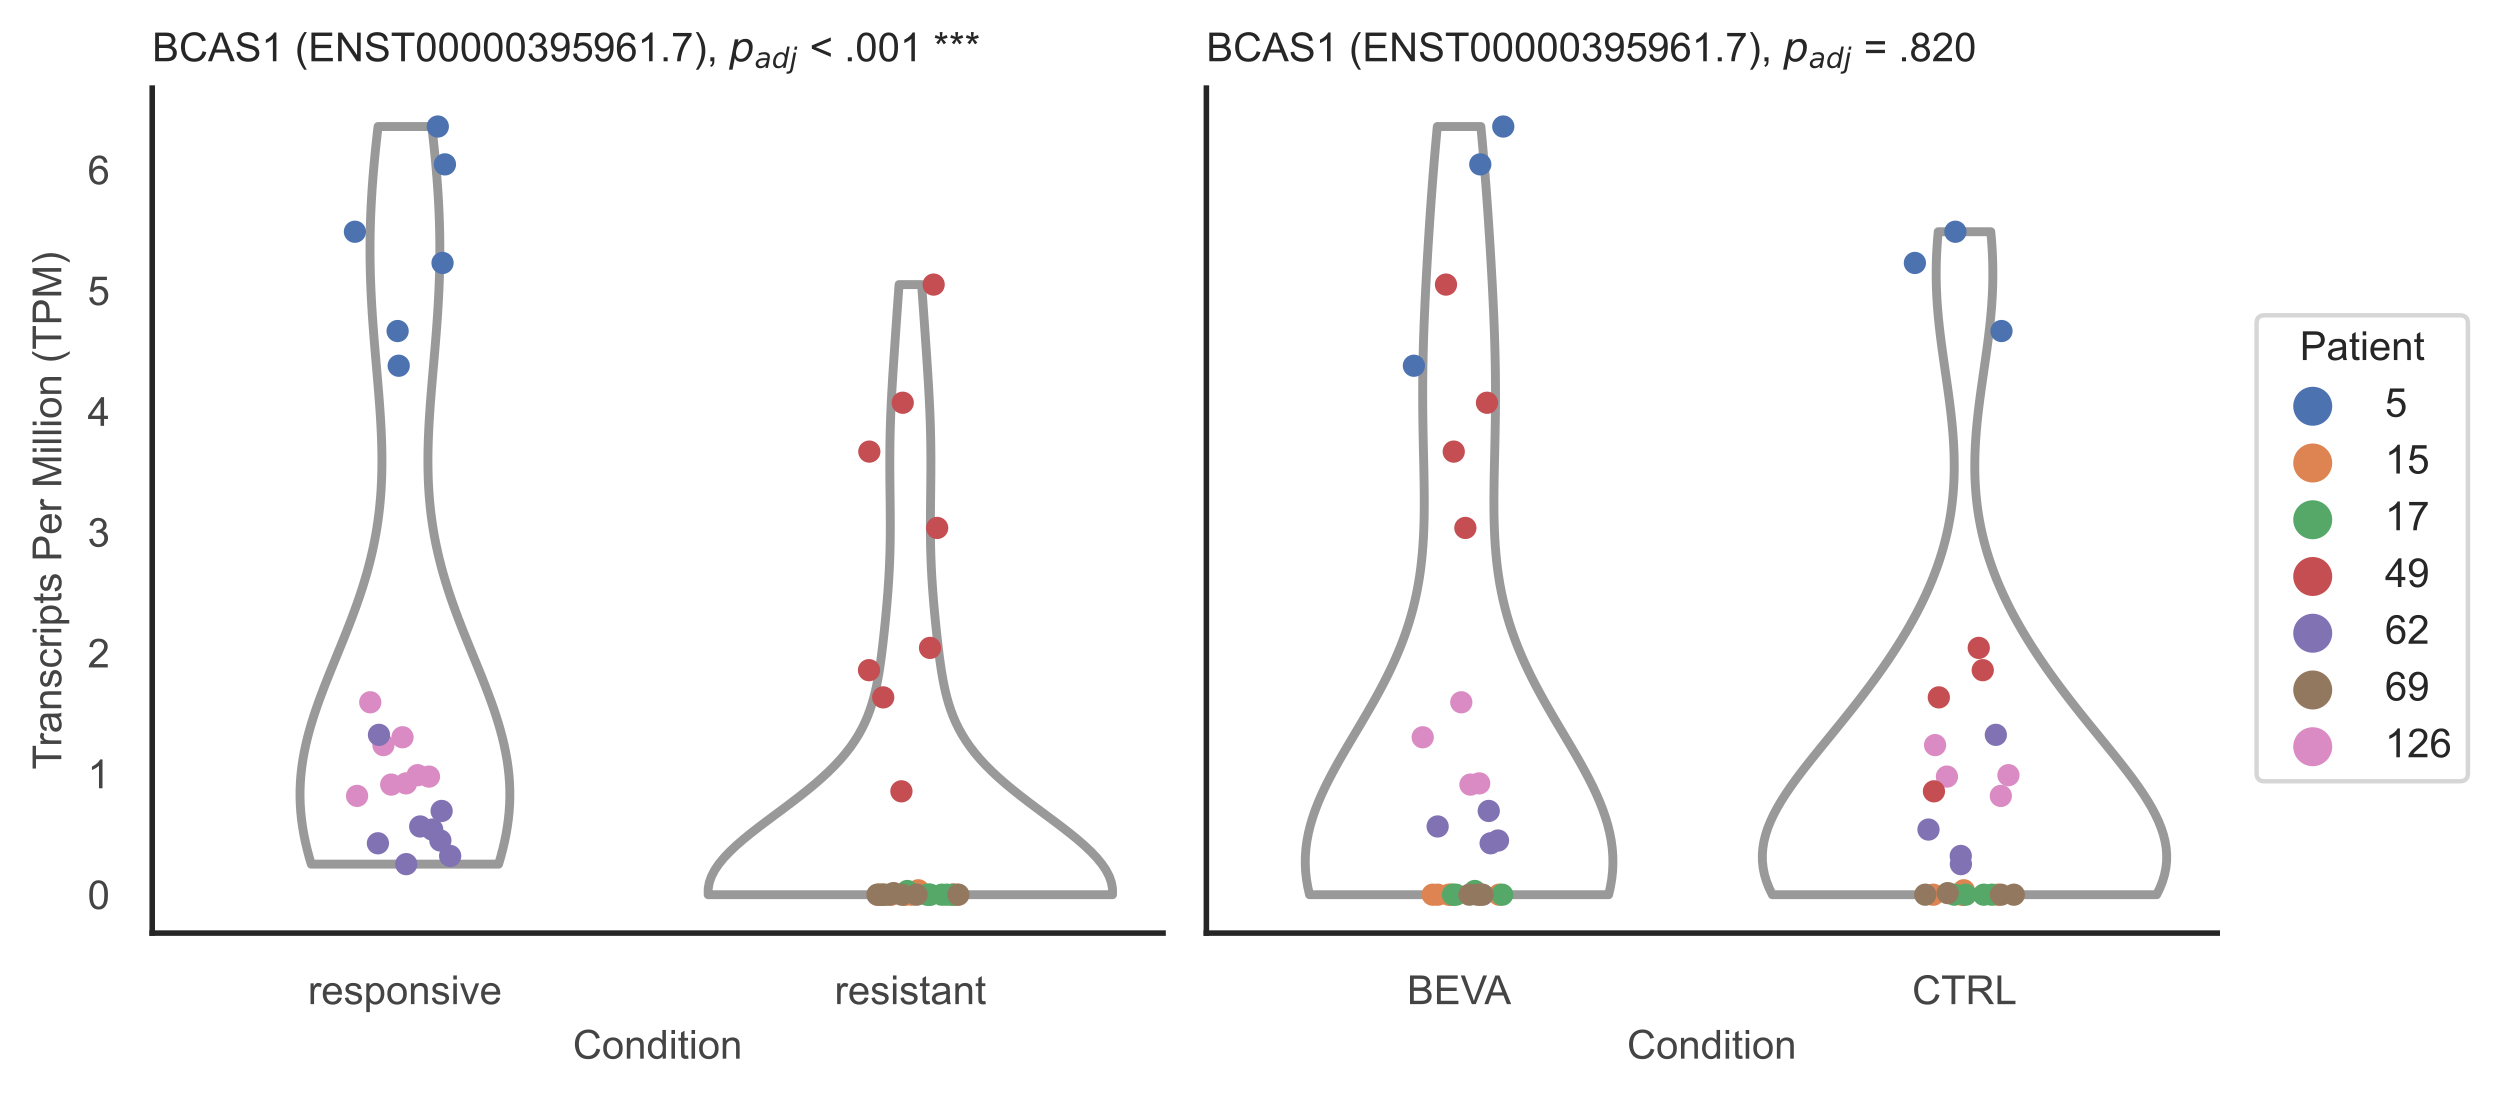 <?xml version="1.0" encoding="utf-8" standalone="no"?>
<!DOCTYPE svg PUBLIC "-//W3C//DTD SVG 1.1//EN"
  "http://www.w3.org/Graphics/SVG/1.1/DTD/svg11.dtd">
<!-- Created with matplotlib (https://matplotlib.org/) -->
<svg height="246.51pt" version="1.1" viewBox="0 0 560.891 246.51" width="560.891pt" xmlns="http://www.w3.org/2000/svg" xmlns:xlink="http://www.w3.org/1999/xlink">
 <defs>
  <style type="text/css">*{stroke-linecap:butt;stroke-linejoin:round;}</style>
 </defs>
 <g id="figure_1">
  <g id="patch_1">
   <path d="M 0 246.51 
L 560.891 246.51 
L 560.891 0 
L 0 0 
z
" style="fill:#ffffff;"/>
  </g>
  <g id="axes_1">
   <g id="patch_2">
    <path d="M 34.151 209.348 
L 260.939 209.348 
L 260.939 19.77 
L 34.151 19.77 
z
" style="fill:#ffffff;"/>
   </g>
   <g id="matplotlib.axis_1">
    <g id="xtick_1">
     <g id="text_1">
      <!-- responsive -->
      <g style="fill:#444444;" transform="translate(69.087 225.29)scale(0.09 -0.09)">
       <defs>
        <path d="M 6.5 0 
L 6.5 51.859 
L 14.406 51.859 
L 14.406 44 
Q 17.438 49.516 20 51.266 
Q 22.562 53.031 25.641 53.031 
Q 30.078 53.031 34.672 50.203 
L 31.641 42.047 
Q 28.422 43.953 25.203 43.953 
Q 22.312 43.953 20.016 42.219 
Q 17.719 40.484 16.75 37.406 
Q 15.281 32.719 15.281 27.156 
L 15.281 0 
z
" id="ArialMT-114"/>
        <path d="M 42.094 16.703 
L 51.172 15.578 
Q 49.031 7.625 43.219 3.219 
Q 37.406 -1.172 28.375 -1.172 
Q 17 -1.172 10.328 5.828 
Q 3.656 12.844 3.656 25.484 
Q 3.656 38.578 10.391 45.797 
Q 17.141 53.031 27.875 53.031 
Q 38.281 53.031 44.875 45.953 
Q 51.469 38.875 51.469 26.031 
Q 51.469 25.25 51.422 23.688 
L 12.75 23.688 
Q 13.234 15.141 17.578 10.594 
Q 21.922 6.062 28.422 6.062 
Q 33.25 6.062 36.672 8.594 
Q 40.094 11.141 42.094 16.703 
z
M 13.234 30.906 
L 42.188 30.906 
Q 41.609 37.453 38.875 40.719 
Q 34.672 45.797 27.984 45.797 
Q 21.922 45.797 17.797 41.75 
Q 13.672 37.703 13.234 30.906 
z
" id="ArialMT-101"/>
        <path d="M 3.078 15.484 
L 11.766 16.844 
Q 12.5 11.625 15.844 8.844 
Q 19.188 6.062 25.203 6.062 
Q 31.25 6.062 34.172 8.516 
Q 37.109 10.984 37.109 14.312 
Q 37.109 17.281 34.516 19 
Q 32.719 20.172 25.531 21.969 
Q 15.875 24.422 12.141 26.203 
Q 8.406 27.984 6.469 31.125 
Q 4.547 34.281 4.547 38.094 
Q 4.547 41.547 6.125 44.5 
Q 7.719 47.469 10.453 49.422 
Q 12.5 50.922 16.031 51.969 
Q 19.578 53.031 23.641 53.031 
Q 29.734 53.031 34.344 51.266 
Q 38.969 49.516 41.156 46.5 
Q 43.359 43.5 44.188 38.484 
L 35.594 37.312 
Q 35.016 41.312 32.203 43.547 
Q 29.391 45.797 24.266 45.797 
Q 18.219 45.797 15.625 43.797 
Q 13.031 41.797 13.031 39.109 
Q 13.031 37.406 14.109 36.031 
Q 15.188 34.625 17.484 33.688 
Q 18.797 33.203 25.25 31.453 
Q 34.578 28.953 38.25 27.359 
Q 41.938 25.781 44.031 22.75 
Q 46.141 19.734 46.141 15.234 
Q 46.141 10.844 43.578 6.953 
Q 41.016 3.078 36.172 0.953 
Q 31.344 -1.172 25.25 -1.172 
Q 15.141 -1.172 9.844 3.031 
Q 4.547 7.234 3.078 15.484 
z
" id="ArialMT-115"/>
        <path d="M 6.594 -19.875 
L 6.594 51.859 
L 14.594 51.859 
L 14.594 45.125 
Q 17.438 49.078 21 51.047 
Q 24.562 53.031 29.641 53.031 
Q 36.281 53.031 41.359 49.609 
Q 46.438 46.188 49.016 39.953 
Q 51.609 33.734 51.609 26.312 
Q 51.609 18.359 48.75 11.984 
Q 45.906 5.609 40.453 2.219 
Q 35.016 -1.172 29 -1.172 
Q 24.609 -1.172 21.109 0.688 
Q 17.625 2.547 15.375 5.375 
L 15.375 -19.875 
z
M 14.547 25.641 
Q 14.547 15.625 18.594 10.844 
Q 22.656 6.062 28.422 6.062 
Q 34.281 6.062 38.453 11.016 
Q 42.625 15.969 42.625 26.375 
Q 42.625 36.281 38.547 41.203 
Q 34.469 46.141 28.812 46.141 
Q 23.188 46.141 18.859 40.891 
Q 14.547 35.641 14.547 25.641 
z
" id="ArialMT-112"/>
        <path d="M 3.328 25.922 
Q 3.328 40.328 11.328 47.266 
Q 18.016 53.031 27.641 53.031 
Q 38.328 53.031 45.109 46.016 
Q 51.906 39.016 51.906 26.656 
Q 51.906 16.656 48.906 10.906 
Q 45.906 5.172 40.156 2 
Q 34.422 -1.172 27.641 -1.172 
Q 16.75 -1.172 10.031 5.812 
Q 3.328 12.797 3.328 25.922 
z
M 12.359 25.922 
Q 12.359 15.969 16.703 11.016 
Q 21.047 6.062 27.641 6.062 
Q 34.188 6.062 38.531 11.031 
Q 42.875 16.016 42.875 26.219 
Q 42.875 35.844 38.5 40.797 
Q 34.125 45.75 27.641 45.75 
Q 21.047 45.75 16.703 40.812 
Q 12.359 35.891 12.359 25.922 
z
" id="ArialMT-111"/>
        <path d="M 6.594 0 
L 6.594 51.859 
L 14.5 51.859 
L 14.5 44.484 
Q 20.219 53.031 31 53.031 
Q 35.688 53.031 39.625 51.344 
Q 43.562 49.656 45.516 46.922 
Q 47.469 44.188 48.25 40.438 
Q 48.734 37.984 48.734 31.891 
L 48.734 0 
L 39.938 0 
L 39.938 31.547 
Q 39.938 36.922 38.906 39.578 
Q 37.891 42.234 35.281 43.812 
Q 32.672 45.406 29.156 45.406 
Q 23.531 45.406 19.453 41.844 
Q 15.375 38.281 15.375 28.328 
L 15.375 0 
z
" id="ArialMT-110"/>
        <path d="M 6.641 61.469 
L 6.641 71.578 
L 15.438 71.578 
L 15.438 61.469 
z
M 6.641 0 
L 6.641 51.859 
L 15.438 51.859 
L 15.438 0 
z
" id="ArialMT-105"/>
        <path d="M 21 0 
L 1.266 51.859 
L 10.547 51.859 
L 21.688 20.797 
Q 23.484 15.766 25 10.359 
Q 26.172 14.453 28.266 20.219 
L 39.797 51.859 
L 48.828 51.859 
L 29.203 0 
z
" id="ArialMT-118"/>
       </defs>
       <use xlink:href="#ArialMT-114"/>
       <use x="33.301" xlink:href="#ArialMT-101"/>
       <use x="88.916" xlink:href="#ArialMT-115"/>
       <use x="138.916" xlink:href="#ArialMT-112"/>
       <use x="194.531" xlink:href="#ArialMT-111"/>
       <use x="250.146" xlink:href="#ArialMT-110"/>
       <use x="305.762" xlink:href="#ArialMT-115"/>
       <use x="355.762" xlink:href="#ArialMT-105"/>
       <use x="377.979" xlink:href="#ArialMT-118"/>
       <use x="427.979" xlink:href="#ArialMT-101"/>
      </g>
     </g>
    </g>
    <g id="xtick_2">
     <g id="text_2">
      <!-- resistant -->
      <g style="fill:#444444;" transform="translate(187.236 225.29)scale(0.09 -0.09)">
       <defs>
        <path d="M 25.781 7.859 
L 27.047 0.094 
Q 23.344 -0.688 20.406 -0.688 
Q 15.625 -0.688 12.984 0.828 
Q 10.359 2.344 9.281 4.812 
Q 8.203 7.281 8.203 15.188 
L 8.203 45.016 
L 1.766 45.016 
L 1.766 51.859 
L 8.203 51.859 
L 8.203 64.703 
L 16.938 69.969 
L 16.938 51.859 
L 25.781 51.859 
L 25.781 45.016 
L 16.938 45.016 
L 16.938 14.703 
Q 16.938 10.938 17.406 9.859 
Q 17.875 8.797 18.922 8.156 
Q 19.969 7.516 21.922 7.516 
Q 23.391 7.516 25.781 7.859 
z
" id="ArialMT-116"/>
        <path d="M 40.438 6.391 
Q 35.547 2.25 31.031 0.531 
Q 26.516 -1.172 21.344 -1.172 
Q 12.797 -1.172 8.203 3 
Q 3.609 7.172 3.609 13.672 
Q 3.609 17.484 5.344 20.625 
Q 7.078 23.781 9.891 25.688 
Q 12.703 27.594 16.219 28.562 
Q 18.797 29.25 24.031 29.891 
Q 34.672 31.156 39.703 32.906 
Q 39.75 34.719 39.75 35.203 
Q 39.75 40.578 37.25 42.781 
Q 33.891 45.75 27.25 45.75 
Q 21.047 45.75 18.094 43.578 
Q 15.141 41.406 13.719 35.891 
L 5.125 37.062 
Q 6.297 42.578 8.984 45.969 
Q 11.672 49.359 16.75 51.188 
Q 21.828 53.031 28.516 53.031 
Q 35.156 53.031 39.297 51.469 
Q 43.453 49.906 45.406 47.531 
Q 47.359 45.172 48.141 41.547 
Q 48.578 39.312 48.578 33.453 
L 48.578 21.734 
Q 48.578 9.469 49.141 6.219 
Q 49.703 2.984 51.375 0 
L 42.188 0 
Q 40.828 2.734 40.438 6.391 
z
M 39.703 26.031 
Q 34.906 24.078 25.344 22.703 
Q 19.922 21.922 17.672 20.938 
Q 15.438 19.969 14.203 18.094 
Q 12.984 16.219 12.984 13.922 
Q 12.984 10.406 15.641 8.062 
Q 18.312 5.719 23.438 5.719 
Q 28.516 5.719 32.469 7.938 
Q 36.422 10.156 38.281 14.016 
Q 39.703 17 39.703 22.797 
z
" id="ArialMT-97"/>
       </defs>
       <use xlink:href="#ArialMT-114"/>
       <use x="33.301" xlink:href="#ArialMT-101"/>
       <use x="88.916" xlink:href="#ArialMT-115"/>
       <use x="138.916" xlink:href="#ArialMT-105"/>
       <use x="161.133" xlink:href="#ArialMT-115"/>
       <use x="211.133" xlink:href="#ArialMT-116"/>
       <use x="238.916" xlink:href="#ArialMT-97"/>
       <use x="294.531" xlink:href="#ArialMT-110"/>
       <use x="350.146" xlink:href="#ArialMT-116"/>
      </g>
     </g>
    </g>
    <g id="text_3">
     <!-- Condition -->
     <g style="fill:#444444;" transform="translate(128.533 237.521)scale(0.09 -0.09)">
      <defs>
       <path d="M 58.797 25.094 
L 68.266 22.703 
Q 65.281 11.031 57.547 4.906 
Q 49.812 -1.219 38.625 -1.219 
Q 27.047 -1.219 19.797 3.484 
Q 12.547 8.203 8.766 17.141 
Q 4.984 26.078 4.984 36.328 
Q 4.984 47.516 9.25 55.828 
Q 13.531 64.156 21.406 68.469 
Q 29.297 72.797 38.766 72.797 
Q 49.516 72.797 56.828 67.328 
Q 64.156 61.859 67.047 51.953 
L 57.719 49.75 
Q 55.219 57.562 50.484 61.125 
Q 45.75 64.703 38.578 64.703 
Q 30.328 64.703 24.781 60.734 
Q 19.234 56.781 16.984 50.109 
Q 14.75 43.453 14.75 36.375 
Q 14.75 27.25 17.406 20.438 
Q 20.062 13.625 25.672 10.25 
Q 31.297 6.891 37.844 6.891 
Q 45.797 6.891 51.312 11.469 
Q 56.844 16.062 58.797 25.094 
z
" id="ArialMT-67"/>
       <path d="M 40.234 0 
L 40.234 6.547 
Q 35.297 -1.172 25.734 -1.172 
Q 19.531 -1.172 14.328 2.25 
Q 9.125 5.672 6.266 11.797 
Q 3.422 17.922 3.422 25.875 
Q 3.422 33.641 6 39.969 
Q 8.594 46.297 13.766 49.656 
Q 18.953 53.031 25.344 53.031 
Q 30.031 53.031 33.688 51.047 
Q 37.359 49.078 39.656 45.906 
L 39.656 71.578 
L 48.391 71.578 
L 48.391 0 
z
M 12.453 25.875 
Q 12.453 15.922 16.641 10.984 
Q 20.844 6.062 26.562 6.062 
Q 32.328 6.062 36.344 10.766 
Q 40.375 15.484 40.375 25.141 
Q 40.375 35.797 36.266 40.766 
Q 32.172 45.75 26.172 45.75 
Q 20.312 45.75 16.375 40.969 
Q 12.453 36.188 12.453 25.875 
z
" id="ArialMT-100"/>
      </defs>
      <use xlink:href="#ArialMT-67"/>
      <use x="72.217" xlink:href="#ArialMT-111"/>
      <use x="127.832" xlink:href="#ArialMT-110"/>
      <use x="183.447" xlink:href="#ArialMT-100"/>
      <use x="239.062" xlink:href="#ArialMT-105"/>
      <use x="261.279" xlink:href="#ArialMT-116"/>
      <use x="289.062" xlink:href="#ArialMT-105"/>
      <use x="311.279" xlink:href="#ArialMT-111"/>
      <use x="366.895" xlink:href="#ArialMT-110"/>
     </g>
    </g>
   </g>
   <g id="matplotlib.axis_2">
    <g id="ytick_1">
     <g id="text_4">
      <!-- 0 -->
      <g style="fill:#444444;" transform="translate(19.646 203.952)scale(0.09 -0.09)">
       <defs>
        <path d="M 4.156 35.297 
Q 4.156 48 6.766 55.734 
Q 9.375 63.484 14.516 67.672 
Q 19.672 71.875 27.484 71.875 
Q 33.25 71.875 37.594 69.547 
Q 41.938 67.234 44.766 62.859 
Q 47.609 58.5 49.219 52.219 
Q 50.828 45.953 50.828 35.297 
Q 50.828 22.703 48.234 14.969 
Q 45.656 7.234 40.5 3 
Q 35.359 -1.219 27.484 -1.219 
Q 17.141 -1.219 11.234 6.203 
Q 4.156 15.141 4.156 35.297 
z
M 13.188 35.297 
Q 13.188 17.672 17.312 11.828 
Q 21.438 6 27.484 6 
Q 33.547 6 37.672 11.859 
Q 41.797 17.719 41.797 35.297 
Q 41.797 52.984 37.672 58.781 
Q 33.547 64.594 27.391 64.594 
Q 21.344 64.594 17.719 59.469 
Q 13.188 52.938 13.188 35.297 
z
" id="ArialMT-48"/>
       </defs>
       <use xlink:href="#ArialMT-48"/>
      </g>
     </g>
    </g>
    <g id="ytick_2">
     <g id="text_5">
      <!-- 1 -->
      <g style="fill:#444444;" transform="translate(19.646 176.849)scale(0.09 -0.09)">
       <defs>
        <path d="M 37.25 0 
L 28.469 0 
L 28.469 56 
Q 25.297 52.984 20.141 49.953 
Q 14.984 46.922 10.891 45.406 
L 10.891 53.906 
Q 18.266 57.375 23.781 62.297 
Q 29.297 67.234 31.594 71.875 
L 37.25 71.875 
z
" id="ArialMT-49"/>
       </defs>
       <use xlink:href="#ArialMT-49"/>
      </g>
     </g>
    </g>
    <g id="ytick_3">
     <g id="text_6">
      <!-- 2 -->
      <g style="fill:#444444;" transform="translate(19.646 149.746)scale(0.09 -0.09)">
       <defs>
        <path d="M 50.344 8.453 
L 50.344 0 
L 3.031 0 
Q 2.938 3.172 4.047 6.109 
Q 5.859 10.938 9.828 15.625 
Q 13.812 20.312 21.344 26.469 
Q 33.016 36.031 37.109 41.625 
Q 41.219 47.219 41.219 52.203 
Q 41.219 57.422 37.469 61 
Q 33.734 64.594 27.734 64.594 
Q 21.391 64.594 17.578 60.781 
Q 13.766 56.984 13.719 50.25 
L 4.688 51.172 
Q 5.609 61.281 11.656 66.578 
Q 17.719 71.875 27.938 71.875 
Q 38.234 71.875 44.234 66.156 
Q 50.25 60.453 50.25 52 
Q 50.25 47.703 48.484 43.547 
Q 46.734 39.406 42.656 34.812 
Q 38.578 30.219 29.109 22.219 
Q 21.188 15.578 18.938 13.203 
Q 16.703 10.844 15.234 8.453 
z
" id="ArialMT-50"/>
       </defs>
       <use xlink:href="#ArialMT-50"/>
      </g>
     </g>
    </g>
    <g id="ytick_4">
     <g id="text_7">
      <!-- 3 -->
      <g style="fill:#444444;" transform="translate(19.646 122.643)scale(0.09 -0.09)">
       <defs>
        <path d="M 4.203 18.891 
L 12.984 20.062 
Q 14.5 12.594 18.141 9.297 
Q 21.781 6 27 6 
Q 33.203 6 37.469 10.297 
Q 41.75 14.594 41.75 20.953 
Q 41.75 27 37.797 30.922 
Q 33.844 34.859 27.734 34.859 
Q 25.25 34.859 21.531 33.891 
L 22.516 41.609 
Q 23.391 41.5 23.922 41.5 
Q 29.547 41.5 34.031 44.422 
Q 38.531 47.359 38.531 53.469 
Q 38.531 58.297 35.25 61.469 
Q 31.984 64.656 26.812 64.656 
Q 21.688 64.656 18.266 61.422 
Q 14.844 58.203 13.875 51.766 
L 5.078 53.328 
Q 6.688 62.156 12.391 67.016 
Q 18.109 71.875 26.609 71.875 
Q 32.469 71.875 37.391 69.359 
Q 42.328 66.844 44.938 62.5 
Q 47.562 58.156 47.562 53.266 
Q 47.562 48.641 45.062 44.828 
Q 42.578 41.016 37.703 38.766 
Q 44.047 37.312 47.562 32.688 
Q 51.078 28.078 51.078 21.141 
Q 51.078 11.766 44.234 5.25 
Q 37.406 -1.266 26.953 -1.266 
Q 17.531 -1.266 11.297 4.344 
Q 5.078 9.969 4.203 18.891 
z
" id="ArialMT-51"/>
       </defs>
       <use xlink:href="#ArialMT-51"/>
      </g>
     </g>
    </g>
    <g id="ytick_5">
     <g id="text_8">
      <!-- 4 -->
      <g style="fill:#444444;" transform="translate(19.646 95.541)scale(0.09 -0.09)">
       <defs>
        <path d="M 32.328 0 
L 32.328 17.141 
L 1.266 17.141 
L 1.266 25.203 
L 33.938 71.578 
L 41.109 71.578 
L 41.109 25.203 
L 50.781 25.203 
L 50.781 17.141 
L 41.109 17.141 
L 41.109 0 
z
M 32.328 25.203 
L 32.328 57.469 
L 9.906 25.203 
z
" id="ArialMT-52"/>
       </defs>
       <use xlink:href="#ArialMT-52"/>
      </g>
     </g>
    </g>
    <g id="ytick_6">
     <g id="text_9">
      <!-- 5 -->
      <g style="fill:#444444;" transform="translate(19.646 68.438)scale(0.09 -0.09)">
       <defs>
        <path d="M 4.156 18.75 
L 13.375 19.531 
Q 14.406 12.797 18.141 9.391 
Q 21.875 6 27.156 6 
Q 33.5 6 37.891 10.781 
Q 42.281 15.578 42.281 23.484 
Q 42.281 31 38.062 35.344 
Q 33.844 39.703 27 39.703 
Q 22.75 39.703 19.328 37.766 
Q 15.922 35.844 13.969 32.766 
L 5.719 33.844 
L 12.641 70.609 
L 48.25 70.609 
L 48.25 62.203 
L 19.672 62.203 
L 15.828 42.969 
Q 22.266 47.469 29.344 47.469 
Q 38.719 47.469 45.156 40.969 
Q 51.609 34.469 51.609 24.266 
Q 51.609 14.547 45.953 7.469 
Q 39.062 -1.219 27.156 -1.219 
Q 17.391 -1.219 11.203 4.25 
Q 5.031 9.719 4.156 18.75 
z
" id="ArialMT-53"/>
       </defs>
       <use xlink:href="#ArialMT-53"/>
      </g>
     </g>
    </g>
    <g id="ytick_7">
     <g id="text_10">
      <!-- 6 -->
      <g style="fill:#444444;" transform="translate(19.646 41.335)scale(0.09 -0.09)">
       <defs>
        <path d="M 49.75 54.047 
L 41.016 53.375 
Q 39.844 58.547 37.703 60.891 
Q 34.125 64.656 28.906 64.656 
Q 24.703 64.656 21.531 62.312 
Q 17.391 59.281 14.984 53.469 
Q 12.594 47.656 12.5 36.922 
Q 15.672 41.75 20.266 44.094 
Q 24.859 46.438 29.891 46.438 
Q 38.672 46.438 44.844 39.969 
Q 51.031 33.5 51.031 23.25 
Q 51.031 16.5 48.125 10.719 
Q 45.219 4.938 40.141 1.859 
Q 35.062 -1.219 28.609 -1.219 
Q 17.625 -1.219 10.688 6.859 
Q 3.766 14.938 3.766 33.5 
Q 3.766 54.25 11.422 63.672 
Q 18.109 71.875 29.438 71.875 
Q 37.891 71.875 43.281 67.141 
Q 48.688 62.406 49.75 54.047 
z
M 13.875 23.188 
Q 13.875 18.656 15.797 14.5 
Q 17.719 10.359 21.188 8.172 
Q 24.656 6 28.469 6 
Q 34.031 6 38.031 10.484 
Q 42.047 14.984 42.047 22.703 
Q 42.047 30.125 38.078 34.391 
Q 34.125 38.672 28.125 38.672 
Q 22.172 38.672 18.016 34.391 
Q 13.875 30.125 13.875 23.188 
z
" id="ArialMT-54"/>
       </defs>
       <use xlink:href="#ArialMT-54"/>
      </g>
     </g>
    </g>
    <g id="text_11">
     <!-- Transcripts Per Million (TPM) -->
     <g style="fill:#444444;" transform="translate(13.752 172.644)rotate(-90)scale(0.09 -0.09)">
      <defs>
       <path d="M 25.922 0 
L 25.922 63.141 
L 2.344 63.141 
L 2.344 71.578 
L 59.078 71.578 
L 59.078 63.141 
L 35.406 63.141 
L 35.406 0 
z
" id="ArialMT-84"/>
       <path d="M 40.438 19 
L 49.078 17.875 
Q 47.656 8.938 41.812 3.875 
Q 35.984 -1.172 27.484 -1.172 
Q 16.844 -1.172 10.375 5.781 
Q 3.906 12.75 3.906 25.734 
Q 3.906 34.125 6.688 40.422 
Q 9.469 46.734 15.156 49.875 
Q 20.844 53.031 27.547 53.031 
Q 35.984 53.031 41.359 48.75 
Q 46.734 44.484 48.25 36.625 
L 39.703 35.297 
Q 38.484 40.531 35.375 43.156 
Q 32.281 45.797 27.875 45.797 
Q 21.234 45.797 17.078 41.031 
Q 12.938 36.281 12.938 25.984 
Q 12.938 15.531 16.938 10.797 
Q 20.953 6.062 27.391 6.062 
Q 32.562 6.062 36.031 9.234 
Q 39.5 12.406 40.438 19 
z
" id="ArialMT-99"/>
       <path id="ArialMT-32"/>
       <path d="M 7.719 0 
L 7.719 71.578 
L 34.719 71.578 
Q 41.844 71.578 45.609 70.906 
Q 50.875 70.016 54.438 67.547 
Q 58.016 65.094 60.188 60.641 
Q 62.359 56.203 62.359 50.875 
Q 62.359 41.75 56.547 35.422 
Q 50.734 29.109 35.547 29.109 
L 17.188 29.109 
L 17.188 0 
z
M 17.188 37.547 
L 35.688 37.547 
Q 44.875 37.547 48.734 40.969 
Q 52.594 44.391 52.594 50.594 
Q 52.594 55.078 50.312 58.266 
Q 48.047 61.469 44.344 62.5 
Q 41.938 63.141 35.5 63.141 
L 17.188 63.141 
z
" id="ArialMT-80"/>
       <path d="M 7.422 0 
L 7.422 71.578 
L 21.688 71.578 
L 38.625 20.906 
Q 40.969 13.812 42.047 10.297 
Q 43.266 14.203 45.844 21.781 
L 62.984 71.578 
L 75.734 71.578 
L 75.734 0 
L 66.609 0 
L 66.609 59.906 
L 45.797 0 
L 37.25 0 
L 16.547 60.938 
L 16.547 0 
z
" id="ArialMT-77"/>
       <path d="M 6.391 0 
L 6.391 71.578 
L 15.188 71.578 
L 15.188 0 
z
" id="ArialMT-108"/>
       <path d="M 23.391 -21.047 
Q 16.109 -11.859 11.078 0.438 
Q 6.062 12.75 6.062 25.922 
Q 6.062 37.547 9.812 48.188 
Q 14.203 60.547 23.391 72.797 
L 29.688 72.797 
Q 23.781 62.641 21.875 58.297 
Q 18.891 51.562 17.188 44.234 
Q 15.094 35.109 15.094 25.875 
Q 15.094 2.391 29.688 -21.047 
z
" id="ArialMT-40"/>
       <path d="M 12.359 -21.047 
L 6.062 -21.047 
Q 20.656 2.391 20.656 25.875 
Q 20.656 35.062 18.562 44.094 
Q 16.891 51.422 13.922 58.156 
Q 12.016 62.547 6.062 72.797 
L 12.359 72.797 
Q 21.531 60.547 25.922 48.188 
Q 29.688 37.547 29.688 25.922 
Q 29.688 12.75 24.625 0.438 
Q 19.578 -11.859 12.359 -21.047 
z
" id="ArialMT-41"/>
      </defs>
      <use xlink:href="#ArialMT-84"/>
      <use x="57.334" xlink:href="#ArialMT-114"/>
      <use x="90.635" xlink:href="#ArialMT-97"/>
      <use x="146.25" xlink:href="#ArialMT-110"/>
      <use x="201.865" xlink:href="#ArialMT-115"/>
      <use x="251.865" xlink:href="#ArialMT-99"/>
      <use x="301.865" xlink:href="#ArialMT-114"/>
      <use x="335.166" xlink:href="#ArialMT-105"/>
      <use x="357.383" xlink:href="#ArialMT-112"/>
      <use x="412.998" xlink:href="#ArialMT-116"/>
      <use x="440.781" xlink:href="#ArialMT-115"/>
      <use x="490.781" xlink:href="#ArialMT-32"/>
      <use x="518.564" xlink:href="#ArialMT-80"/>
      <use x="585.264" xlink:href="#ArialMT-101"/>
      <use x="640.879" xlink:href="#ArialMT-114"/>
      <use x="674.18" xlink:href="#ArialMT-32"/>
      <use x="701.963" xlink:href="#ArialMT-77"/>
      <use x="785.264" xlink:href="#ArialMT-105"/>
      <use x="807.48" xlink:href="#ArialMT-108"/>
      <use x="829.697" xlink:href="#ArialMT-108"/>
      <use x="851.914" xlink:href="#ArialMT-105"/>
      <use x="874.131" xlink:href="#ArialMT-111"/>
      <use x="929.746" xlink:href="#ArialMT-110"/>
      <use x="985.361" xlink:href="#ArialMT-32"/>
      <use x="1013.145" xlink:href="#ArialMT-40"/>
      <use x="1046.445" xlink:href="#ArialMT-84"/>
      <use x="1107.529" xlink:href="#ArialMT-80"/>
      <use x="1174.229" xlink:href="#ArialMT-77"/>
      <use x="1257.529" xlink:href="#ArialMT-41"/>
     </g>
    </g>
   </g>
   <g id="PolyCollection_1">
    <defs>
     <path d="M 111.867 -52.635 
L 69.828 -52.635 
L 69.341 -54.307 
L 68.899 -55.978 
L 68.506 -57.65 
L 68.165 -59.321 
L 67.878 -60.993 
L 67.649 -62.665 
L 67.477 -64.336 
L 67.365 -66.008 
L 67.313 -67.679 
L 67.321 -69.351 
L 67.39 -71.023 
L 67.518 -72.694 
L 67.705 -74.366 
L 67.948 -76.037 
L 68.246 -77.709 
L 68.597 -79.38 
L 68.997 -81.052 
L 69.443 -82.724 
L 69.932 -84.395 
L 70.46 -86.067 
L 71.022 -87.738 
L 71.615 -89.41 
L 72.235 -91.082 
L 72.876 -92.753 
L 73.535 -94.425 
L 74.207 -96.096 
L 74.886 -97.768 
L 75.57 -99.44 
L 76.253 -101.111 
L 76.932 -102.783 
L 77.603 -104.454 
L 78.261 -106.126 
L 78.904 -107.798 
L 79.527 -109.469 
L 80.129 -111.141 
L 80.707 -112.812 
L 81.258 -114.484 
L 81.78 -116.155 
L 82.272 -117.827 
L 82.731 -119.499 
L 83.158 -121.17 
L 83.551 -122.842 
L 83.909 -124.513 
L 84.233 -126.185 
L 84.523 -127.857 
L 84.778 -129.528 
L 84.999 -131.2 
L 85.188 -132.871 
L 85.344 -134.543 
L 85.469 -136.215 
L 85.565 -137.886 
L 85.632 -139.558 
L 85.672 -141.229 
L 85.687 -142.901 
L 85.678 -144.573 
L 85.648 -146.244 
L 85.598 -147.916 
L 85.53 -149.587 
L 85.446 -151.259 
L 85.348 -152.93 
L 85.237 -154.602 
L 85.116 -156.274 
L 84.987 -157.945 
L 84.851 -159.617 
L 84.711 -161.288 
L 84.567 -162.96 
L 84.423 -164.632 
L 84.278 -166.303 
L 84.136 -167.975 
L 83.997 -169.646 
L 83.863 -171.318 
L 83.735 -172.99 
L 83.614 -174.661 
L 83.502 -176.333 
L 83.4 -178.004 
L 83.308 -179.676 
L 83.227 -181.347 
L 83.159 -183.019 
L 83.103 -184.691 
L 83.061 -186.362 
L 83.032 -188.034 
L 83.018 -189.705 
L 83.018 -191.377 
L 83.032 -193.049 
L 83.061 -194.72 
L 83.105 -196.392 
L 83.162 -198.063 
L 83.234 -199.735 
L 83.32 -201.407 
L 83.419 -203.078 
L 83.531 -204.75 
L 83.655 -206.421 
L 83.791 -208.093 
L 83.939 -209.765 
L 84.096 -211.436 
L 84.264 -213.108 
L 84.44 -214.779 
L 84.624 -216.451 
L 84.815 -218.122 
L 96.881 -218.122 
L 96.881 -218.122 
L 97.072 -216.451 
L 97.256 -214.779 
L 97.432 -213.108 
L 97.599 -211.436 
L 97.757 -209.765 
L 97.904 -208.093 
L 98.04 -206.421 
L 98.165 -204.75 
L 98.277 -203.078 
L 98.376 -201.407 
L 98.461 -199.735 
L 98.533 -198.063 
L 98.591 -196.392 
L 98.634 -194.72 
L 98.663 -193.049 
L 98.678 -191.377 
L 98.678 -189.705 
L 98.663 -188.034 
L 98.635 -186.362 
L 98.592 -184.691 
L 98.537 -183.019 
L 98.468 -181.347 
L 98.388 -179.676 
L 98.296 -178.004 
L 98.194 -176.333 
L 98.082 -174.661 
L 97.961 -172.99 
L 97.833 -171.318 
L 97.699 -169.646 
L 97.56 -167.975 
L 97.417 -166.303 
L 97.273 -164.632 
L 97.128 -162.96 
L 96.985 -161.288 
L 96.844 -159.617 
L 96.709 -157.945 
L 96.579 -156.274 
L 96.458 -154.602 
L 96.348 -152.93 
L 96.25 -151.259 
L 96.166 -149.587 
L 96.097 -147.916 
L 96.047 -146.244 
L 96.017 -144.573 
L 96.009 -142.901 
L 96.024 -141.229 
L 96.064 -139.558 
L 96.131 -137.886 
L 96.226 -136.215 
L 96.352 -134.543 
L 96.508 -132.871 
L 96.696 -131.2 
L 96.918 -129.528 
L 97.173 -127.857 
L 97.462 -126.185 
L 97.786 -124.513 
L 98.145 -122.842 
L 98.538 -121.17 
L 98.964 -119.499 
L 99.424 -117.827 
L 99.916 -116.155 
L 100.438 -114.484 
L 100.989 -112.812 
L 101.566 -111.141 
L 102.168 -109.469 
L 102.792 -107.798 
L 103.435 -106.126 
L 104.093 -104.454 
L 104.763 -102.783 
L 105.442 -101.111 
L 106.126 -99.44 
L 106.809 -97.768 
L 107.489 -96.096 
L 108.161 -94.425 
L 108.819 -92.753 
L 109.461 -91.082 
L 110.08 -89.41 
L 110.673 -87.738 
L 111.236 -86.067 
L 111.764 -84.395 
L 112.253 -82.724 
L 112.699 -81.052 
L 113.099 -79.38 
L 113.449 -77.709 
L 113.748 -76.037 
L 113.991 -74.366 
L 114.178 -72.694 
L 114.306 -71.023 
L 114.375 -69.351 
L 114.383 -67.679 
L 114.331 -66.008 
L 114.219 -64.336 
L 114.047 -62.665 
L 113.817 -60.993 
L 113.531 -59.321 
L 113.19 -57.65 
L 112.797 -55.978 
L 112.355 -54.307 
L 111.867 -52.635 
z
" id="m57dc27dd1f" style="stroke:#999999;stroke-width:2;"/>
    </defs>
    <g clip-path="url(#p848e5f7b34)">
     <use style="fill:#ffffff;stroke:#999999;stroke-width:2;" x="0" xlink:href="#m57dc27dd1f" y="246.51"/>
    </g>
   </g>
   <g id="PolyCollection_2">
    <defs>
     <path d="M 249.599 -45.779 
L 158.884 -45.779 
L 158.891 -47.161 
L 159.144 -48.544 
L 159.636 -49.927 
L 160.358 -51.309 
L 161.295 -52.692 
L 162.43 -54.075 
L 163.742 -55.457 
L 165.208 -56.84 
L 166.804 -58.223 
L 168.504 -59.605 
L 170.283 -60.988 
L 172.113 -62.371 
L 173.969 -63.753 
L 175.828 -65.136 
L 177.667 -66.518 
L 179.466 -67.901 
L 181.207 -69.284 
L 182.875 -70.666 
L 184.457 -72.049 
L 185.944 -73.432 
L 187.328 -74.814 
L 188.607 -76.197 
L 189.777 -77.58 
L 190.84 -78.962 
L 191.797 -80.345 
L 192.654 -81.728 
L 193.415 -83.11 
L 194.087 -84.493 
L 194.678 -85.876 
L 195.195 -87.258 
L 195.647 -88.641 
L 196.042 -90.024 
L 196.387 -91.406 
L 196.69 -92.789 
L 196.959 -94.171 
L 197.198 -95.554 
L 197.414 -96.937 
L 197.611 -98.319 
L 197.794 -99.702 
L 197.964 -101.085 
L 198.126 -102.467 
L 198.28 -103.85 
L 198.428 -105.233 
L 198.57 -106.615 
L 198.706 -107.998 
L 198.837 -109.381 
L 198.961 -110.763 
L 199.078 -112.146 
L 199.187 -113.529 
L 199.287 -114.911 
L 199.378 -116.294 
L 199.459 -117.676 
L 199.53 -119.059 
L 199.591 -120.442 
L 199.641 -121.824 
L 199.68 -123.207 
L 199.709 -124.59 
L 199.729 -125.972 
L 199.74 -127.355 
L 199.743 -128.738 
L 199.74 -130.12 
L 199.731 -131.503 
L 199.719 -132.886 
L 199.704 -134.268 
L 199.687 -135.651 
L 199.671 -137.034 
L 199.656 -138.416 
L 199.644 -139.799 
L 199.636 -141.182 
L 199.633 -142.564 
L 199.635 -143.947 
L 199.644 -145.329 
L 199.659 -146.712 
L 199.682 -148.095 
L 199.713 -149.477 
L 199.751 -150.86 
L 199.796 -152.243 
L 199.849 -153.625 
L 199.908 -155.008 
L 199.973 -156.391 
L 200.044 -157.773 
L 200.12 -159.156 
L 200.2 -160.539 
L 200.284 -161.921 
L 200.371 -163.304 
L 200.46 -164.687 
L 200.551 -166.069 
L 200.644 -167.452 
L 200.737 -168.835 
L 200.832 -170.217 
L 200.927 -171.6 
L 201.023 -172.982 
L 201.119 -174.365 
L 201.215 -175.748 
L 201.313 -177.13 
L 201.411 -178.513 
L 201.51 -179.896 
L 201.611 -181.278 
L 201.712 -182.661 
L 206.772 -182.661 
L 206.772 -182.661 
L 206.873 -181.278 
L 206.973 -179.896 
L 207.073 -178.513 
L 207.171 -177.13 
L 207.268 -175.748 
L 207.365 -174.365 
L 207.461 -172.982 
L 207.557 -171.6 
L 207.652 -170.217 
L 207.746 -168.835 
L 207.84 -167.452 
L 207.933 -166.069 
L 208.024 -164.687 
L 208.113 -163.304 
L 208.2 -161.921 
L 208.284 -160.539 
L 208.364 -159.156 
L 208.44 -157.773 
L 208.51 -156.391 
L 208.576 -155.008 
L 208.635 -153.625 
L 208.687 -152.243 
L 208.733 -150.86 
L 208.771 -149.477 
L 208.801 -148.095 
L 208.824 -146.712 
L 208.84 -145.329 
L 208.849 -143.947 
L 208.851 -142.564 
L 208.848 -141.182 
L 208.84 -139.799 
L 208.827 -138.416 
L 208.813 -137.034 
L 208.796 -135.651 
L 208.78 -134.268 
L 208.765 -132.886 
L 208.752 -131.503 
L 208.744 -130.12 
L 208.741 -128.738 
L 208.744 -127.355 
L 208.755 -125.972 
L 208.775 -124.59 
L 208.804 -123.207 
L 208.843 -121.824 
L 208.893 -120.442 
L 208.953 -119.059 
L 209.024 -117.676 
L 209.106 -116.294 
L 209.197 -114.911 
L 209.297 -113.529 
L 209.406 -112.146 
L 209.523 -110.763 
L 209.647 -109.381 
L 209.777 -107.998 
L 209.914 -106.615 
L 210.056 -105.233 
L 210.203 -103.85 
L 210.358 -102.467 
L 210.519 -101.085 
L 210.69 -99.702 
L 210.873 -98.319 
L 211.07 -96.937 
L 211.286 -95.554 
L 211.525 -94.171 
L 211.793 -92.789 
L 212.097 -91.406 
L 212.442 -90.024 
L 212.837 -88.641 
L 213.289 -87.258 
L 213.806 -85.876 
L 214.397 -84.493 
L 215.069 -83.11 
L 215.83 -81.728 
L 216.687 -80.345 
L 217.644 -78.962 
L 218.707 -77.58 
L 219.877 -76.197 
L 221.155 -74.814 
L 222.54 -73.432 
L 224.027 -72.049 
L 225.609 -70.666 
L 227.277 -69.284 
L 229.017 -67.901 
L 230.816 -66.518 
L 232.655 -65.136 
L 234.514 -63.753 
L 236.371 -62.371 
L 238.201 -60.988 
L 239.979 -59.605 
L 241.68 -58.223 
L 243.276 -56.84 
L 244.742 -55.457 
L 246.054 -54.075 
L 247.189 -52.692 
L 248.126 -51.309 
L 248.848 -49.927 
L 249.34 -48.544 
L 249.593 -47.161 
L 249.599 -45.779 
z
" id="m31e0c6dd10" style="stroke:#999999;stroke-width:2;"/>
    </defs>
    <g clip-path="url(#p848e5f7b34)">
     <use style="fill:#ffffff;stroke:#999999;stroke-width:2;" x="0" xlink:href="#m31e0c6dd10" y="246.51"/>
    </g>
   </g>
   <g id="PathCollection_1"/>
   <g id="PathCollection_2"/>
   <g id="PathCollection_3"/>
   <g id="PathCollection_4"/>
   <g id="PathCollection_5"/>
   <g id="PathCollection_6"/>
   <g id="PathCollection_7"/>
   <g id="patch_3">
    <path d="M 34.151 209.348 
L 34.151 19.77 
" style="fill:none;stroke:#262626;stroke-linecap:square;stroke-linejoin:miter;stroke-width:1.25;"/>
   </g>
   <g id="patch_4">
    <path d="M 34.151 209.348 
L 260.939 209.348 
" style="fill:none;stroke:#262626;stroke-linecap:square;stroke-linejoin:miter;stroke-width:1.25;"/>
   </g>
   <g id="PathCollection_8">
    <defs>
     <path d="M 0 2.5 
C 0.663 2.5 1.299 2.237 1.768 1.768 
C 2.237 1.299 2.5 0.663 2.5 -0 
C 2.5 -0.663 2.237 -1.299 1.768 -1.768 
C 1.299 -2.237 0.663 -2.5 0 -2.5 
C -0.663 -2.5 -1.299 -2.237 -1.768 -1.768 
C -2.237 -1.299 -2.5 -0.663 -2.5 0 
C -2.5 0.663 -2.237 1.299 -1.768 1.768 
C -1.299 2.237 -0.663 2.5 0 2.5 
z
" id="C0_0_afb086fade"/>
    </defs>
    <g clip-path="url(#p848e5f7b34)">
     <use style="fill:#da8bc3;" x="87.773" xlink:href="#C0_0_afb086fade" y="176.028"/>
    </g>
    <g clip-path="url(#p848e5f7b34)">
     <use style="fill:#da8bc3;" x="90.303" xlink:href="#C0_0_afb086fade" y="165.41"/>
    </g>
    <g clip-path="url(#p848e5f7b34)">
     <use style="fill:#da8bc3;" x="83.066" xlink:href="#C0_0_afb086fade" y="157.563"/>
    </g>
    <g clip-path="url(#p848e5f7b34)">
     <use style="fill:#da8bc3;" x="91.089" xlink:href="#C0_0_afb086fade" y="175.756"/>
    </g>
    <g clip-path="url(#p848e5f7b34)">
     <use style="fill:#da8bc3;" x="80.115" xlink:href="#C0_0_afb086fade" y="178.565"/>
    </g>
    <g clip-path="url(#p848e5f7b34)">
     <use style="fill:#da8bc3;" x="93.69" xlink:href="#C0_0_afb086fade" y="173.917"/>
    </g>
    <g clip-path="url(#p848e5f7b34)">
     <use style="fill:#da8bc3;" x="96.241" xlink:href="#C0_0_afb086fade" y="174.231"/>
    </g>
    <g clip-path="url(#p848e5f7b34)">
     <use style="fill:#da8bc3;" x="86.022" xlink:href="#C0_0_afb086fade" y="167.168"/>
    </g>
    <g clip-path="url(#p848e5f7b34)">
     <use style="fill:#4c72b0;" x="98.226" xlink:href="#C0_0_afb086fade" y="28.387"/>
    </g>
    <g clip-path="url(#p848e5f7b34)">
     <use style="fill:#4c72b0;" x="89.453" xlink:href="#C0_0_afb086fade" y="82.056"/>
    </g>
    <g clip-path="url(#p848e5f7b34)">
     <use style="fill:#4c72b0;" x="99.825" xlink:href="#C0_0_afb086fade" y="36.878"/>
    </g>
    <g clip-path="url(#p848e5f7b34)">
     <use style="fill:#4c72b0;" x="99.286" xlink:href="#C0_0_afb086fade" y="58.994"/>
    </g>
    <g clip-path="url(#p848e5f7b34)">
     <use style="fill:#4c72b0;" x="89.208" xlink:href="#C0_0_afb086fade" y="74.269"/>
    </g>
    <g clip-path="url(#p848e5f7b34)">
     <use style="fill:#4c72b0;" x="79.629" xlink:href="#C0_0_afb086fade" y="51.992"/>
    </g>
    <g clip-path="url(#p848e5f7b34)">
     <use style="fill:#8172b3;" x="99.082" xlink:href="#C0_0_afb086fade" y="181.942"/>
    </g>
    <g clip-path="url(#p848e5f7b34)">
     <use style="fill:#8172b3;" x="94.272" xlink:href="#C0_0_afb086fade" y="185.423"/>
    </g>
    <g clip-path="url(#p848e5f7b34)">
     <use style="fill:#8172b3;" x="84.789" xlink:href="#C0_0_afb086fade" y="189.198"/>
    </g>
    <g clip-path="url(#p848e5f7b34)">
     <use style="fill:#8172b3;" x="98.799" xlink:href="#C0_0_afb086fade" y="188.574"/>
    </g>
    <g clip-path="url(#p848e5f7b34)">
     <use style="fill:#8172b3;" x="91.136" xlink:href="#C0_0_afb086fade" y="193.875"/>
    </g>
    <g clip-path="url(#p848e5f7b34)">
     <use style="fill:#8172b3;" x="96.966" xlink:href="#C0_0_afb086fade" y="186.115"/>
    </g>
    <g clip-path="url(#p848e5f7b34)">
     <use style="fill:#8172b3;" x="100.994" xlink:href="#C0_0_afb086fade" y="192.037"/>
    </g>
    <g clip-path="url(#p848e5f7b34)">
     <use style="fill:#8172b3;" x="85.026" xlink:href="#C0_0_afb086fade" y="164.867"/>
    </g>
   </g>
   <g id="PathCollection_9">
    <defs>
     <path d="M 0 2.5 
C 0.663 2.5 1.299 2.237 1.768 1.768 
C 2.237 1.299 2.5 0.663 2.5 -0 
C 2.5 -0.663 2.237 -1.299 1.768 -1.768 
C 1.299 -2.237 0.663 -2.5 0 -2.5 
C -0.663 -2.5 -1.299 -2.237 -1.768 -1.768 
C -2.237 -1.299 -2.5 -0.663 -2.5 0 
C -2.5 0.663 -2.237 1.299 -1.768 1.768 
C -1.299 2.237 -0.663 2.5 0 2.5 
z
" id="C1_0_9abc659687"/>
    </defs>
    <g clip-path="url(#p848e5f7b34)">
     <use style="fill:#dd8452;" x="213.855" xlink:href="#C1_0_9abc659687" y="200.731"/>
    </g>
    <g clip-path="url(#p848e5f7b34)">
     <use style="fill:#dd8452;" x="204.483" xlink:href="#C1_0_9abc659687" y="200.731"/>
    </g>
    <g clip-path="url(#p848e5f7b34)">
     <use style="fill:#dd8452;" x="197.953" xlink:href="#C1_0_9abc659687" y="200.731"/>
    </g>
    <g clip-path="url(#p848e5f7b34)">
     <use style="fill:#dd8452;" x="203.004" xlink:href="#C1_0_9abc659687" y="200.731"/>
    </g>
    <g clip-path="url(#p848e5f7b34)">
     <use style="fill:#dd8452;" x="202.869" xlink:href="#C1_0_9abc659687" y="200.731"/>
    </g>
    <g clip-path="url(#p848e5f7b34)">
     <use style="fill:#dd8452;" x="214.782" xlink:href="#C1_0_9abc659687" y="200.731"/>
    </g>
    <g clip-path="url(#p848e5f7b34)">
     <use style="fill:#dd8452;" x="199.935" xlink:href="#C1_0_9abc659687" y="200.731"/>
    </g>
    <g clip-path="url(#p848e5f7b34)">
     <use style="fill:#dd8452;" x="213.869" xlink:href="#C1_0_9abc659687" y="200.731"/>
    </g>
    <g clip-path="url(#p848e5f7b34)">
     <use style="fill:#dd8452;" x="206.027" xlink:href="#C1_0_9abc659687" y="199.739"/>
    </g>
    <g clip-path="url(#p848e5f7b34)">
     <use style="fill:#dd8452;" x="196.988" xlink:href="#C1_0_9abc659687" y="200.731"/>
    </g>
    <g clip-path="url(#p848e5f7b34)">
     <use style="fill:#55a868;" x="212.457" xlink:href="#C1_0_9abc659687" y="200.731"/>
    </g>
    <g clip-path="url(#p848e5f7b34)">
     <use style="fill:#55a868;" x="203.561" xlink:href="#C1_0_9abc659687" y="199.9"/>
    </g>
    <g clip-path="url(#p848e5f7b34)">
     <use style="fill:#55a868;" x="198.132" xlink:href="#C1_0_9abc659687" y="200.731"/>
    </g>
    <g clip-path="url(#p848e5f7b34)">
     <use style="fill:#55a868;" x="208.695" xlink:href="#C1_0_9abc659687" y="200.731"/>
    </g>
    <g clip-path="url(#p848e5f7b34)">
     <use style="fill:#55a868;" x="208.006" xlink:href="#C1_0_9abc659687" y="200.731"/>
    </g>
    <g clip-path="url(#p848e5f7b34)">
     <use style="fill:#55a868;" x="213.754" xlink:href="#C1_0_9abc659687" y="200.731"/>
    </g>
    <g clip-path="url(#p848e5f7b34)">
     <use style="fill:#55a868;" x="208.496" xlink:href="#C1_0_9abc659687" y="200.731"/>
    </g>
    <g clip-path="url(#p848e5f7b34)">
     <use style="fill:#55a868;" x="211.299" xlink:href="#C1_0_9abc659687" y="200.731"/>
    </g>
    <g clip-path="url(#p848e5f7b34)">
     <use style="fill:#c44e52;" x="195.038" xlink:href="#C1_0_9abc659687" y="101.321"/>
    </g>
    <g clip-path="url(#p848e5f7b34)">
     <use style="fill:#c44e52;" x="209.467" xlink:href="#C1_0_9abc659687" y="63.849"/>
    </g>
    <g clip-path="url(#p848e5f7b34)">
     <use style="fill:#c44e52;" x="202.531" xlink:href="#C1_0_9abc659687" y="90.358"/>
    </g>
    <g clip-path="url(#p848e5f7b34)">
     <use style="fill:#c44e52;" x="210.259" xlink:href="#C1_0_9abc659687" y="118.446"/>
    </g>
    <g clip-path="url(#p848e5f7b34)">
     <use style="fill:#c44e52;" x="202.24" xlink:href="#C1_0_9abc659687" y="177.537"/>
    </g>
    <g clip-path="url(#p848e5f7b34)">
     <use style="fill:#c44e52;" x="194.968" xlink:href="#C1_0_9abc659687" y="150.359"/>
    </g>
    <g clip-path="url(#p848e5f7b34)">
     <use style="fill:#c44e52;" x="208.658" xlink:href="#C1_0_9abc659687" y="145.36"/>
    </g>
    <g clip-path="url(#p848e5f7b34)">
     <use style="fill:#c44e52;" x="198.154" xlink:href="#C1_0_9abc659687" y="156.461"/>
    </g>
    <g clip-path="url(#p848e5f7b34)">
     <use style="fill:#937860;" x="197.492" xlink:href="#C1_0_9abc659687" y="200.731"/>
    </g>
    <g clip-path="url(#p848e5f7b34)">
     <use style="fill:#937860;" x="205.642" xlink:href="#C1_0_9abc659687" y="200.731"/>
    </g>
    <g clip-path="url(#p848e5f7b34)">
     <use style="fill:#937860;" x="199.479" xlink:href="#C1_0_9abc659687" y="200.731"/>
    </g>
    <g clip-path="url(#p848e5f7b34)">
     <use style="fill:#937860;" x="196.86" xlink:href="#C1_0_9abc659687" y="200.731"/>
    </g>
    <g clip-path="url(#p848e5f7b34)">
     <use style="fill:#937860;" x="198.438" xlink:href="#C1_0_9abc659687" y="200.731"/>
    </g>
    <g clip-path="url(#p848e5f7b34)">
     <use style="fill:#937860;" x="215.01" xlink:href="#C1_0_9abc659687" y="200.731"/>
    </g>
    <g clip-path="url(#p848e5f7b34)">
     <use style="fill:#937860;" x="202.366" xlink:href="#C1_0_9abc659687" y="200.731"/>
    </g>
    <g clip-path="url(#p848e5f7b34)">
     <use style="fill:#937860;" x="200.491" xlink:href="#C1_0_9abc659687" y="200.374"/>
    </g>
   </g>
   <g id="text_12">
    <!-- BCAS1 (ENST00000395961.7), $p_{adj}$ &lt; .001 *** -->
    <g style="fill:#262626;" transform="translate(34.151 13.77)scale(0.09 -0.09)">
     <defs>
      <path d="M 7.328 0 
L 7.328 71.578 
L 34.188 71.578 
Q 42.391 71.578 47.344 69.406 
Q 52.297 67.234 55.094 62.719 
Q 57.906 58.203 57.906 53.266 
Q 57.906 48.688 55.422 44.625 
Q 52.938 40.578 47.906 38.094 
Q 54.391 36.188 57.875 31.594 
Q 61.375 27 61.375 20.75 
Q 61.375 15.719 59.25 11.391 
Q 57.125 7.078 54 4.734 
Q 50.875 2.391 46.156 1.188 
Q 41.453 0 34.625 0 
z
M 16.797 41.5 
L 32.281 41.5 
Q 38.578 41.5 41.312 42.328 
Q 44.922 43.406 46.75 45.891 
Q 48.578 48.391 48.578 52.156 
Q 48.578 55.719 46.875 58.422 
Q 45.172 61.141 41.984 62.141 
Q 38.812 63.141 31.109 63.141 
L 16.797 63.141 
z
M 16.797 8.453 
L 34.625 8.453 
Q 39.203 8.453 41.062 8.797 
Q 44.344 9.375 46.531 10.734 
Q 48.734 12.109 50.141 14.719 
Q 51.562 17.328 51.562 20.75 
Q 51.562 24.75 49.516 27.703 
Q 47.469 30.672 43.828 31.859 
Q 40.188 33.062 33.344 33.062 
L 16.797 33.062 
z
" id="ArialMT-66"/>
      <path d="M -0.141 0 
L 27.344 71.578 
L 37.547 71.578 
L 66.844 0 
L 56.062 0 
L 47.703 21.688 
L 17.781 21.688 
L 9.906 0 
z
M 20.516 29.391 
L 44.781 29.391 
L 37.312 49.219 
Q 33.891 58.25 32.234 64.062 
Q 30.859 57.172 28.375 50.391 
z
" id="ArialMT-65"/>
      <path d="M 4.5 23 
L 13.422 23.781 
Q 14.062 18.406 16.375 14.969 
Q 18.703 11.531 23.578 9.406 
Q 28.469 7.281 34.578 7.281 
Q 39.984 7.281 44.141 8.891 
Q 48.297 10.5 50.312 13.297 
Q 52.344 16.109 52.344 19.438 
Q 52.344 22.797 50.391 25.312 
Q 48.438 27.828 43.953 29.547 
Q 41.062 30.672 31.203 33.031 
Q 21.344 35.406 17.391 37.5 
Q 12.25 40.188 9.734 44.156 
Q 7.234 48.141 7.234 53.078 
Q 7.234 58.5 10.297 63.203 
Q 13.375 67.922 19.281 70.359 
Q 25.203 72.797 32.422 72.797 
Q 40.375 72.797 46.453 70.234 
Q 52.547 67.672 55.812 62.688 
Q 59.078 57.719 59.328 51.422 
L 50.25 50.734 
Q 49.516 57.516 45.281 60.984 
Q 41.062 64.453 32.812 64.453 
Q 24.219 64.453 20.281 61.297 
Q 16.359 58.156 16.359 53.719 
Q 16.359 49.859 19.141 47.359 
Q 21.875 44.875 33.422 42.266 
Q 44.969 39.656 49.266 37.703 
Q 55.516 34.812 58.484 30.391 
Q 61.469 25.984 61.469 20.219 
Q 61.469 14.5 58.203 9.438 
Q 54.938 4.391 48.797 1.578 
Q 42.672 -1.219 35.016 -1.219 
Q 25.297 -1.219 18.719 1.609 
Q 12.156 4.438 8.422 10.125 
Q 4.688 15.828 4.5 23 
z
" id="ArialMT-83"/>
      <path d="M 7.906 0 
L 7.906 71.578 
L 59.672 71.578 
L 59.672 63.141 
L 17.391 63.141 
L 17.391 41.219 
L 56.984 41.219 
L 56.984 32.812 
L 17.391 32.812 
L 17.391 8.453 
L 61.328 8.453 
L 61.328 0 
z
" id="ArialMT-69"/>
      <path d="M 7.625 0 
L 7.625 71.578 
L 17.328 71.578 
L 54.938 15.375 
L 54.938 71.578 
L 64.016 71.578 
L 64.016 0 
L 54.297 0 
L 16.703 56.25 
L 16.703 0 
z
" id="ArialMT-78"/>
      <path d="M 5.469 16.547 
L 13.922 17.328 
Q 14.984 11.375 18.016 8.688 
Q 21.047 6 25.781 6 
Q 29.828 6 32.875 7.859 
Q 35.938 9.719 37.891 12.812 
Q 39.844 15.922 41.156 21.188 
Q 42.484 26.469 42.484 31.938 
Q 42.484 32.516 42.438 33.688 
Q 39.797 29.5 35.234 26.875 
Q 30.672 24.266 25.344 24.266 
Q 16.453 24.266 10.297 30.703 
Q 4.156 37.156 4.156 47.703 
Q 4.156 58.594 10.578 65.234 
Q 17 71.875 26.656 71.875 
Q 33.641 71.875 39.422 68.109 
Q 45.219 64.359 48.219 57.391 
Q 51.219 50.438 51.219 37.25 
Q 51.219 23.531 48.234 15.406 
Q 45.266 7.281 39.375 3.031 
Q 33.5 -1.219 25.594 -1.219 
Q 17.188 -1.219 11.859 3.438 
Q 6.547 8.109 5.469 16.547 
z
M 41.453 48.141 
Q 41.453 55.719 37.422 60.156 
Q 33.406 64.594 27.734 64.594 
Q 21.875 64.594 17.531 59.812 
Q 13.188 55.031 13.188 47.406 
Q 13.188 40.578 17.312 36.297 
Q 21.438 32.031 27.484 32.031 
Q 33.594 32.031 37.516 36.297 
Q 41.453 40.578 41.453 48.141 
z
" id="ArialMT-57"/>
      <path d="M 9.078 0 
L 9.078 10.016 
L 19.094 10.016 
L 19.094 0 
z
" id="ArialMT-46"/>
      <path d="M 4.734 62.203 
L 4.734 70.656 
L 51.078 70.656 
L 51.078 63.812 
Q 44.234 56.547 37.516 44.484 
Q 30.812 32.422 27.156 19.672 
Q 24.516 10.688 23.781 0 
L 14.75 0 
Q 14.891 8.453 18.062 20.406 
Q 21.234 32.375 27.172 43.484 
Q 33.109 54.594 39.797 62.203 
z
" id="ArialMT-55"/>
      <path d="M 8.891 0 
L 8.891 10.016 
L 18.891 10.016 
L 18.891 0 
Q 18.891 -5.516 16.938 -8.906 
Q 14.984 -12.312 10.75 -14.156 
L 8.297 -10.406 
Q 11.078 -9.188 12.391 -6.812 
Q 13.719 -4.438 13.875 0 
z
" id="ArialMT-44"/>
      <path d="M 49.609 33.688 
Q 49.609 40.875 46.484 44.672 
Q 43.359 48.484 37.5 48.484 
Q 33.5 48.484 29.859 46.438 
Q 26.219 44.391 23.391 40.484 
Q 20.609 36.625 18.938 31.156 
Q 17.281 25.688 17.281 20.312 
Q 17.281 13.484 20.406 9.797 
Q 23.531 6.109 29.297 6.109 
Q 33.547 6.109 37.188 8.109 
Q 40.828 10.109 43.406 13.922 
Q 46.188 17.922 47.891 23.344 
Q 49.609 28.766 49.609 33.688 
z
M 21.781 46.391 
Q 25.391 51.125 30.297 53.562 
Q 35.203 56 41.219 56 
Q 49.609 56 54.25 50.5 
Q 58.891 45.016 58.891 35.109 
Q 58.891 27 56 19.656 
Q 53.125 12.312 47.703 6.5 
Q 44.094 2.641 39.547 0.609 
Q 35.016 -1.422 29.984 -1.422 
Q 24.172 -1.422 20.219 1 
Q 16.266 3.422 14.312 8.203 
L 8.688 -20.797 
L -0.297 -20.797 
L 14.406 54.688 
L 23.391 54.688 
z
" id="DejaVuSans-Oblique-112"/>
      <path d="M 53.719 31.203 
L 47.609 0 
L 38.625 0 
L 40.281 8.297 
Q 36.328 3.422 31.266 1 
Q 26.219 -1.422 20.016 -1.422 
Q 13.031 -1.422 8.562 2.844 
Q 4.109 7.125 4.109 13.812 
Q 4.109 23.391 11.75 28.953 
Q 19.391 34.516 32.812 34.516 
L 45.312 34.516 
L 45.797 36.922 
Q 45.906 37.312 45.953 37.766 
Q 46 38.234 46 39.203 
Q 46 43.562 42.453 45.969 
Q 38.922 48.391 32.516 48.391 
Q 28.125 48.391 23.5 47.266 
Q 18.891 46.141 14.016 43.891 
L 15.578 52.203 
Q 20.656 54.109 25.516 55.047 
Q 30.375 56 34.906 56 
Q 44.578 56 49.625 51.797 
Q 54.688 47.609 54.688 39.594 
Q 54.688 37.984 54.438 35.812 
Q 54.203 33.641 53.719 31.203 
z
M 44 27.484 
L 35.016 27.484 
Q 23.969 27.484 18.672 24.531 
Q 13.375 21.578 13.375 15.375 
Q 13.375 11.078 16.078 8.641 
Q 18.797 6.203 23.578 6.203 
Q 30.906 6.203 36.375 11.453 
Q 41.844 16.703 43.609 25.484 
z
" id="DejaVuSans-Oblique-97"/>
      <path d="M 41.797 8.203 
Q 38.188 3.469 33.25 1.016 
Q 28.328 -1.422 22.312 -1.422 
Q 14.109 -1.422 9.344 4.172 
Q 4.594 9.766 4.594 19.484 
Q 4.594 27.594 7.469 34.938 
Q 10.359 42.281 15.828 48.094 
Q 19.438 51.953 23.969 53.969 
Q 28.516 56 33.5 56 
Q 38.766 56 42.797 53.453 
Q 46.828 50.922 49.031 46.188 
L 54.891 75.984 
L 63.922 75.984 
L 49.125 0 
L 40.094 0 
z
M 13.922 21.094 
Q 13.922 14.016 17.109 10.062 
Q 20.312 6.109 25.984 6.109 
Q 30.172 6.109 33.766 8.125 
Q 37.359 10.156 40.094 14.109 
Q 42.969 18.219 44.625 23.578 
Q 46.297 28.953 46.297 34.188 
Q 46.297 40.969 43.094 44.766 
Q 39.891 48.578 34.281 48.578 
Q 30.031 48.578 26.359 46.578 
Q 22.703 44.578 20.125 40.828 
Q 17.281 36.766 15.594 31.391 
Q 13.922 26.031 13.922 21.094 
z
" id="DejaVuSans-Oblique-100"/>
      <path d="M 14.5 54.688 
L 23.484 54.688 
L 12.703 -0.984 
L 12.641 -1.219 
Q 10.844 -10.547 8.5 -14.016 
Q 6.297 -17.281 2.062 -19.031 
Q -2.156 -20.797 -7.906 -20.797 
L -11.281 -20.797 
L -9.812 -13.188 
L -7.516 -13.188 
Q -2.25 -13.188 -0.016 -10.984 
Q 2.203 -8.797 3.719 -0.984 
z
M 18.703 75.984 
L 27.688 75.984 
L 25.484 64.594 
L 16.5 64.594 
z
" id="DejaVuSans-Oblique-106"/>
      <path d="M 5.469 31.297 
L 5.469 39.5 
L 52.875 59.516 
L 52.875 50.781 
L 15.281 35.359 
L 52.875 19.781 
L 52.875 11.031 
z
" id="ArialMT-60"/>
      <path d="M 3.125 58.453 
L 5.375 65.375 
Q 13.141 62.641 16.656 60.641 
Q 15.719 69.484 15.672 72.797 
L 22.75 72.797 
Q 22.609 67.969 21.625 60.688 
Q 26.656 63.234 33.156 65.375 
L 35.406 58.453 
Q 29.203 56.391 23.25 55.719 
Q 26.219 53.125 31.641 46.484 
L 25.781 42.328 
Q 22.953 46.188 19.094 52.828 
Q 15.484 45.953 12.75 42.328 
L 6.984 46.484 
Q 12.641 53.469 15.094 55.719 
Q 8.797 56.938 3.125 58.453 
z
" id="ArialMT-42"/>
     </defs>
     <use transform="translate(0 0.203)" xlink:href="#ArialMT-66"/>
     <use transform="translate(66.699 0.203)" xlink:href="#ArialMT-67"/>
     <use transform="translate(138.916 0.203)" xlink:href="#ArialMT-65"/>
     <use transform="translate(205.615 0.203)" xlink:href="#ArialMT-83"/>
     <use transform="translate(272.314 0.203)" xlink:href="#ArialMT-49"/>
     <use transform="translate(327.93 0.203)" xlink:href="#ArialMT-32"/>
     <use transform="translate(355.713 0.203)" xlink:href="#ArialMT-40"/>
     <use transform="translate(389.014 0.203)" xlink:href="#ArialMT-69"/>
     <use transform="translate(455.713 0.203)" xlink:href="#ArialMT-78"/>
     <use transform="translate(527.93 0.203)" xlink:href="#ArialMT-83"/>
     <use transform="translate(594.629 0.203)" xlink:href="#ArialMT-84"/>
     <use transform="translate(655.713 0.203)" xlink:href="#ArialMT-48"/>
     <use transform="translate(711.328 0.203)" xlink:href="#ArialMT-48"/>
     <use transform="translate(766.943 0.203)" xlink:href="#ArialMT-48"/>
     <use transform="translate(822.559 0.203)" xlink:href="#ArialMT-48"/>
     <use transform="translate(878.174 0.203)" xlink:href="#ArialMT-48"/>
     <use transform="translate(933.789 0.203)" xlink:href="#ArialMT-51"/>
     <use transform="translate(989.404 0.203)" xlink:href="#ArialMT-57"/>
     <use transform="translate(1045.02 0.203)" xlink:href="#ArialMT-53"/>
     <use transform="translate(1098.885 0.203)" xlink:href="#ArialMT-57"/>
     <use transform="translate(1154.5 0.203)" xlink:href="#ArialMT-54"/>
     <use transform="translate(1210.115 0.203)" xlink:href="#ArialMT-49"/>
     <use transform="translate(1265.73 0.203)" xlink:href="#ArialMT-46"/>
     <use transform="translate(1293.514 0.203)" xlink:href="#ArialMT-55"/>
     <use transform="translate(1349.129 0.203)" xlink:href="#ArialMT-41"/>
     <use transform="translate(1382.43 0.203)" xlink:href="#ArialMT-44"/>
     <use transform="translate(1410.213 0.203)" xlink:href="#ArialMT-32"/>
     <use transform="translate(1437.996 0.203)" xlink:href="#DejaVuSans-Oblique-112"/>
     <use transform="translate(1501.473 -16.203)scale(0.7)" xlink:href="#DejaVuSans-Oblique-97"/>
     <use transform="translate(1544.368 -16.203)scale(0.7)" xlink:href="#DejaVuSans-Oblique-100"/>
     <use transform="translate(1588.802 -16.203)scale(0.7)" xlink:href="#DejaVuSans-Oblique-106"/>
     <use transform="translate(1610.984 0.203)" xlink:href="#ArialMT-32"/>
     <use transform="translate(1638.768 0.203)" xlink:href="#ArialMT-60"/>
     <use transform="translate(1697.166 0.203)" xlink:href="#ArialMT-32"/>
     <use transform="translate(1724.949 0.203)" xlink:href="#ArialMT-46"/>
     <use transform="translate(1752.732 0.203)" xlink:href="#ArialMT-48"/>
     <use transform="translate(1808.348 0.203)" xlink:href="#ArialMT-48"/>
     <use transform="translate(1863.963 0.203)" xlink:href="#ArialMT-49"/>
     <use transform="translate(1919.578 0.203)" xlink:href="#ArialMT-32"/>
     <use transform="translate(1947.361 0.203)" xlink:href="#ArialMT-42"/>
     <use transform="translate(1986.277 0.203)" xlink:href="#ArialMT-42"/>
     <use transform="translate(2025.193 0.203)" xlink:href="#ArialMT-42"/>
    </g>
   </g>
  </g>
  <g id="axes_2">
   <g id="patch_5">
    <path d="M 270.659 209.348 
L 497.447 209.348 
L 497.447 19.77 
L 270.659 19.77 
z
" style="fill:#ffffff;"/>
   </g>
   <g id="matplotlib.axis_3">
    <g id="xtick_3">
     <g id="text_13">
      <!-- BEVA -->
      <g style="fill:#444444;" transform="translate(315.681 225.29)scale(0.09 -0.09)">
       <defs>
        <path d="M 28.172 0 
L 0.438 71.578 
L 10.688 71.578 
L 29.297 19.578 
Q 31.547 13.328 33.062 7.859 
Q 34.719 13.719 36.922 19.578 
L 56.25 71.578 
L 65.922 71.578 
L 37.891 0 
z
" id="ArialMT-86"/>
       </defs>
       <use xlink:href="#ArialMT-66"/>
       <use x="66.699" xlink:href="#ArialMT-69"/>
       <use x="133.398" xlink:href="#ArialMT-86"/>
       <use x="192.723" xlink:href="#ArialMT-65"/>
      </g>
     </g>
    </g>
    <g id="xtick_4">
     <g id="text_14">
      <!-- CTRL -->
      <g style="fill:#444444;" transform="translate(428.999 225.29)scale(0.09 -0.09)">
       <defs>
        <path d="M 7.859 0 
L 7.859 71.578 
L 39.594 71.578 
Q 49.172 71.578 54.141 69.641 
Q 59.125 67.719 62.109 62.828 
Q 65.094 57.953 65.094 52.047 
Q 65.094 44.438 60.156 39.203 
Q 55.219 33.984 44.922 32.562 
Q 48.688 30.766 50.641 29 
Q 54.781 25.203 58.5 19.484 
L 70.953 0 
L 59.031 0 
L 49.562 14.891 
Q 45.406 21.344 42.719 24.75 
Q 40.047 28.172 37.922 29.531 
Q 35.797 30.906 33.594 31.453 
Q 31.984 31.781 28.328 31.781 
L 17.328 31.781 
L 17.328 0 
z
M 17.328 39.984 
L 37.703 39.984 
Q 44.188 39.984 47.844 41.328 
Q 51.516 42.672 53.422 45.625 
Q 55.328 48.578 55.328 52.047 
Q 55.328 57.125 51.641 60.391 
Q 47.953 63.672 39.984 63.672 
L 17.328 63.672 
z
" id="ArialMT-82"/>
        <path d="M 7.328 0 
L 7.328 71.578 
L 16.797 71.578 
L 16.797 8.453 
L 52.047 8.453 
L 52.047 0 
z
" id="ArialMT-76"/>
       </defs>
       <use xlink:href="#ArialMT-67"/>
       <use x="72.217" xlink:href="#ArialMT-84"/>
       <use x="133.301" xlink:href="#ArialMT-82"/>
       <use x="205.518" xlink:href="#ArialMT-76"/>
      </g>
     </g>
    </g>
    <g id="text_15">
     <!-- Condition -->
     <g style="fill:#444444;" transform="translate(365.041 237.521)scale(0.09 -0.09)">
      <use xlink:href="#ArialMT-67"/>
      <use x="72.217" xlink:href="#ArialMT-111"/>
      <use x="127.832" xlink:href="#ArialMT-110"/>
      <use x="183.447" xlink:href="#ArialMT-100"/>
      <use x="239.062" xlink:href="#ArialMT-105"/>
      <use x="261.279" xlink:href="#ArialMT-116"/>
      <use x="289.062" xlink:href="#ArialMT-105"/>
      <use x="311.279" xlink:href="#ArialMT-111"/>
      <use x="366.895" xlink:href="#ArialMT-110"/>
     </g>
    </g>
   </g>
   <g id="matplotlib.axis_4">
    <g id="ytick_8"/>
    <g id="ytick_9"/>
    <g id="ytick_10"/>
    <g id="ytick_11"/>
    <g id="ytick_12"/>
    <g id="ytick_13"/>
    <g id="ytick_14"/>
   </g>
   <g id="PolyCollection_3">
    <defs>
     <path d="M 360.907 -45.779 
L 293.804 -45.779 
L 293.405 -47.52 
L 293.11 -49.26 
L 292.922 -51.001 
L 292.842 -52.742 
L 292.869 -54.483 
L 293.002 -56.224 
L 293.238 -57.965 
L 293.575 -59.706 
L 294.008 -61.446 
L 294.531 -63.187 
L 295.14 -64.928 
L 295.827 -66.669 
L 296.584 -68.41 
L 297.405 -70.151 
L 298.282 -71.891 
L 299.206 -73.632 
L 300.168 -75.373 
L 301.161 -77.114 
L 302.176 -78.855 
L 303.205 -80.596 
L 304.24 -82.337 
L 305.274 -84.077 
L 306.299 -85.818 
L 307.309 -87.559 
L 308.298 -89.3 
L 309.26 -91.041 
L 310.19 -92.782 
L 311.084 -94.522 
L 311.938 -96.263 
L 312.748 -98.004 
L 313.514 -99.745 
L 314.231 -101.486 
L 314.9 -103.227 
L 315.518 -104.968 
L 316.087 -106.708 
L 316.605 -108.449 
L 317.075 -110.19 
L 317.495 -111.931 
L 317.87 -113.672 
L 318.198 -115.413 
L 318.484 -117.153 
L 318.729 -118.894 
L 318.935 -120.635 
L 319.106 -122.376 
L 319.244 -124.117 
L 319.352 -125.858 
L 319.432 -127.599 
L 319.489 -129.339 
L 319.524 -131.08 
L 319.54 -132.821 
L 319.542 -134.562 
L 319.53 -136.303 
L 319.508 -138.044 
L 319.479 -139.784 
L 319.444 -141.525 
L 319.406 -143.266 
L 319.367 -145.007 
L 319.329 -146.748 
L 319.292 -148.489 
L 319.26 -150.229 
L 319.232 -151.97 
L 319.21 -153.711 
L 319.195 -155.452 
L 319.187 -157.193 
L 319.187 -158.934 
L 319.195 -160.675 
L 319.211 -162.415 
L 319.235 -164.156 
L 319.267 -165.897 
L 319.307 -167.638 
L 319.354 -169.379 
L 319.409 -171.12 
L 319.47 -172.86 
L 319.537 -174.601 
L 319.61 -176.342 
L 319.688 -178.083 
L 319.77 -179.824 
L 319.857 -181.565 
L 319.948 -183.306 
L 320.043 -185.046 
L 320.141 -186.787 
L 320.241 -188.528 
L 320.345 -190.269 
L 320.452 -192.01 
L 320.562 -193.751 
L 320.675 -195.491 
L 320.79 -197.232 
L 320.909 -198.973 
L 321.031 -200.714 
L 321.157 -202.455 
L 321.286 -204.196 
L 321.42 -205.937 
L 321.557 -207.677 
L 321.698 -209.418 
L 321.844 -211.159 
L 321.994 -212.9 
L 322.148 -214.641 
L 322.307 -216.382 
L 322.469 -218.122 
L 332.243 -218.122 
L 332.243 -218.122 
L 332.405 -216.382 
L 332.564 -214.641 
L 332.718 -212.9 
L 332.868 -211.159 
L 333.014 -209.418 
L 333.155 -207.677 
L 333.292 -205.937 
L 333.426 -204.196 
L 333.555 -202.455 
L 333.681 -200.714 
L 333.803 -198.973 
L 333.922 -197.232 
L 334.037 -195.491 
L 334.15 -193.751 
L 334.26 -192.01 
L 334.366 -190.269 
L 334.47 -188.528 
L 334.571 -186.787 
L 334.669 -185.046 
L 334.764 -183.306 
L 334.855 -181.565 
L 334.942 -179.824 
L 335.024 -178.083 
L 335.102 -176.342 
L 335.175 -174.601 
L 335.242 -172.86 
L 335.303 -171.12 
L 335.358 -169.379 
L 335.405 -167.638 
L 335.445 -165.897 
L 335.477 -164.156 
L 335.501 -162.415 
L 335.517 -160.675 
L 335.525 -158.934 
L 335.525 -157.193 
L 335.517 -155.452 
L 335.502 -153.711 
L 335.48 -151.97 
L 335.452 -150.229 
L 335.419 -148.489 
L 335.383 -146.748 
L 335.345 -145.007 
L 335.306 -143.266 
L 335.268 -141.525 
L 335.233 -139.784 
L 335.204 -138.044 
L 335.182 -136.303 
L 335.17 -134.562 
L 335.172 -132.821 
L 335.188 -131.08 
L 335.223 -129.339 
L 335.28 -127.599 
L 335.36 -125.858 
L 335.468 -124.117 
L 335.606 -122.376 
L 335.776 -120.635 
L 335.983 -118.894 
L 336.228 -117.153 
L 336.513 -115.413 
L 336.842 -113.672 
L 337.216 -111.931 
L 337.637 -110.19 
L 338.107 -108.449 
L 338.625 -106.708 
L 339.194 -104.968 
L 339.812 -103.227 
L 340.481 -101.486 
L 341.198 -99.745 
L 341.963 -98.004 
L 342.774 -96.263 
L 343.628 -94.522 
L 344.522 -92.782 
L 345.452 -91.041 
L 346.414 -89.3 
L 347.403 -87.559 
L 348.413 -85.818 
L 349.438 -84.077 
L 350.472 -82.337 
L 351.507 -80.596 
L 352.536 -78.855 
L 353.551 -77.114 
L 354.544 -75.373 
L 355.506 -73.632 
L 356.43 -71.891 
L 357.306 -70.151 
L 358.128 -68.41 
L 358.885 -66.669 
L 359.572 -64.928 
L 360.18 -63.187 
L 360.704 -61.446 
L 361.137 -59.706 
L 361.474 -57.965 
L 361.71 -56.224 
L 361.843 -54.483 
L 361.87 -52.742 
L 361.79 -51.001 
L 361.602 -49.26 
L 361.307 -47.52 
L 360.907 -45.779 
z
" id="m555b465de4" style="stroke:#999999;stroke-width:2;"/>
    </defs>
    <g clip-path="url(#pfe9c5176b8)">
     <use style="fill:#ffffff;stroke:#999999;stroke-width:2;" x="0" xlink:href="#m555b465de4" y="246.51"/>
    </g>
   </g>
   <g id="PolyCollection_4">
    <defs>
     <path d="M 483.864 -45.779 
L 397.636 -45.779 
L 396.906 -47.281 
L 396.316 -48.784 
L 395.87 -50.286 
L 395.568 -51.788 
L 395.41 -53.291 
L 395.392 -54.793 
L 395.513 -56.296 
L 395.765 -57.798 
L 396.143 -59.3 
L 396.64 -60.803 
L 397.247 -62.305 
L 397.955 -63.808 
L 398.755 -65.31 
L 399.638 -66.813 
L 400.593 -68.315 
L 401.612 -69.817 
L 402.684 -71.32 
L 403.801 -72.822 
L 404.954 -74.325 
L 406.135 -75.827 
L 407.337 -77.329 
L 408.552 -78.832 
L 409.776 -80.334 
L 411.001 -81.837 
L 412.224 -83.339 
L 413.44 -84.842 
L 414.645 -86.344 
L 415.836 -87.846 
L 417.01 -89.349 
L 418.165 -90.851 
L 419.299 -92.354 
L 420.41 -93.856 
L 421.496 -95.358 
L 422.556 -96.861 
L 423.589 -98.363 
L 424.593 -99.866 
L 425.569 -101.368 
L 426.513 -102.871 
L 427.426 -104.373 
L 428.306 -105.875 
L 429.153 -107.378 
L 429.966 -108.88 
L 430.744 -110.383 
L 431.486 -111.885 
L 432.191 -113.387 
L 432.859 -114.89 
L 433.489 -116.392 
L 434.081 -117.895 
L 434.635 -119.397 
L 435.149 -120.9 
L 435.625 -122.402 
L 436.062 -123.904 
L 436.46 -125.407 
L 436.82 -126.909 
L 437.141 -128.412 
L 437.425 -129.914 
L 437.673 -131.416 
L 437.884 -132.919 
L 438.059 -134.421 
L 438.201 -135.924 
L 438.309 -137.426 
L 438.385 -138.929 
L 438.429 -140.431 
L 438.445 -141.933 
L 438.432 -143.436 
L 438.392 -144.938 
L 438.327 -146.441 
L 438.238 -147.943 
L 438.127 -149.445 
L 437.997 -150.948 
L 437.848 -152.45 
L 437.682 -153.953 
L 437.503 -155.455 
L 437.311 -156.958 
L 437.11 -158.46 
L 436.901 -159.962 
L 436.686 -161.465 
L 436.469 -162.967 
L 436.251 -164.47 
L 436.035 -165.972 
L 435.824 -167.474 
L 435.619 -168.977 
L 435.423 -170.479 
L 435.239 -171.982 
L 435.068 -173.484 
L 434.913 -174.986 
L 434.775 -176.489 
L 434.656 -177.991 
L 434.558 -179.494 
L 434.482 -180.996 
L 434.428 -182.499 
L 434.398 -184.001 
L 434.392 -185.503 
L 434.41 -187.006 
L 434.453 -188.508 
L 434.519 -190.011 
L 434.609 -191.513 
L 434.72 -193.015 
L 434.853 -194.518 
L 446.647 -194.518 
L 446.647 -194.518 
L 446.78 -193.015 
L 446.891 -191.513 
L 446.981 -190.011 
L 447.047 -188.508 
L 447.09 -187.006 
L 447.108 -185.503 
L 447.102 -184.001 
L 447.072 -182.499 
L 447.018 -180.996 
L 446.942 -179.494 
L 446.844 -177.991 
L 446.725 -176.489 
L 446.587 -174.986 
L 446.432 -173.484 
L 446.261 -171.982 
L 446.077 -170.479 
L 445.881 -168.977 
L 445.676 -167.474 
L 445.465 -165.972 
L 445.249 -164.47 
L 445.031 -162.967 
L 444.814 -161.465 
L 444.599 -159.962 
L 444.39 -158.46 
L 444.189 -156.958 
L 443.997 -155.455 
L 443.818 -153.953 
L 443.652 -152.45 
L 443.503 -150.948 
L 443.373 -149.445 
L 443.262 -147.943 
L 443.173 -146.441 
L 443.108 -144.938 
L 443.068 -143.436 
L 443.055 -141.933 
L 443.07 -140.431 
L 443.115 -138.929 
L 443.191 -137.426 
L 443.299 -135.924 
L 443.441 -134.421 
L 443.616 -132.919 
L 443.827 -131.416 
L 444.075 -129.914 
L 444.359 -128.412 
L 444.68 -126.909 
L 445.04 -125.407 
L 445.438 -123.904 
L 445.875 -122.402 
L 446.351 -120.9 
L 446.865 -119.397 
L 447.419 -117.895 
L 448.011 -116.392 
L 448.641 -114.89 
L 449.309 -113.387 
L 450.014 -111.885 
L 450.756 -110.383 
L 451.534 -108.88 
L 452.346 -107.378 
L 453.194 -105.875 
L 454.074 -104.373 
L 454.987 -102.871 
L 455.931 -101.368 
L 456.906 -99.866 
L 457.911 -98.363 
L 458.944 -96.861 
L 460.004 -95.358 
L 461.09 -93.856 
L 462.201 -92.354 
L 463.335 -90.851 
L 464.49 -89.349 
L 465.664 -87.846 
L 466.855 -86.344 
L 468.06 -84.842 
L 469.276 -83.339 
L 470.499 -81.837 
L 471.724 -80.334 
L 472.948 -78.832 
L 474.163 -77.329 
L 475.365 -75.827 
L 476.546 -74.325 
L 477.699 -72.822 
L 478.816 -71.32 
L 479.888 -69.817 
L 480.907 -68.315 
L 481.862 -66.813 
L 482.745 -65.31 
L 483.545 -63.808 
L 484.253 -62.305 
L 484.86 -60.803 
L 485.357 -59.3 
L 485.735 -57.798 
L 485.987 -56.296 
L 486.108 -54.793 
L 486.09 -53.291 
L 485.932 -51.788 
L 485.63 -50.286 
L 485.184 -48.784 
L 484.594 -47.281 
L 483.864 -45.779 
z
" id="ma4d8b3d0d4" style="stroke:#999999;stroke-width:2;"/>
    </defs>
    <g clip-path="url(#pfe9c5176b8)">
     <use style="fill:#ffffff;stroke:#999999;stroke-width:2;" x="0" xlink:href="#ma4d8b3d0d4" y="246.51"/>
    </g>
   </g>
   <g id="PathCollection_10"/>
   <g id="PathCollection_11"/>
   <g id="PathCollection_12"/>
   <g id="PathCollection_13"/>
   <g id="PathCollection_14"/>
   <g id="PathCollection_15"/>
   <g id="PathCollection_16"/>
   <g id="patch_6">
    <path d="M 270.659 209.348 
L 270.659 19.77 
" style="fill:none;stroke:#262626;stroke-linecap:square;stroke-linejoin:miter;stroke-width:1.25;"/>
   </g>
   <g id="patch_7">
    <path d="M 270.659 209.348 
L 497.447 209.348 
" style="fill:none;stroke:#262626;stroke-linecap:square;stroke-linejoin:miter;stroke-width:1.25;"/>
   </g>
   <g id="PathCollection_17">
    <defs>
     <path d="M 0 2.5 
C 0.663 2.5 1.299 2.237 1.768 1.768 
C 2.237 1.299 2.5 0.663 2.5 -0 
C 2.5 -0.663 2.237 -1.299 1.768 -1.768 
C 1.299 -2.237 0.663 -2.5 0 -2.5 
C -0.663 -2.5 -1.299 -2.237 -1.768 -1.768 
C -2.237 -1.299 -2.5 -0.663 -2.5 0 
C -2.5 0.663 -2.237 1.299 -1.768 1.768 
C -1.299 2.237 -0.663 2.5 0 2.5 
z
" id="C2_0_dbaf92eee6"/>
    </defs>
    <g clip-path="url(#pfe9c5176b8)">
     <use style="fill:#da8bc3;" x="329.905" xlink:href="#C2_0_dbaf92eee6" y="176.028"/>
    </g>
    <g clip-path="url(#pfe9c5176b8)">
     <use style="fill:#da8bc3;" x="319.193" xlink:href="#C2_0_dbaf92eee6" y="165.41"/>
    </g>
    <g clip-path="url(#pfe9c5176b8)">
     <use style="fill:#da8bc3;" x="327.849" xlink:href="#C2_0_dbaf92eee6" y="157.563"/>
    </g>
    <g clip-path="url(#pfe9c5176b8)">
     <use style="fill:#da8bc3;" x="331.87" xlink:href="#C2_0_dbaf92eee6" y="175.756"/>
    </g>
    <g clip-path="url(#pfe9c5176b8)">
     <use style="fill:#dd8452;" x="322.573" xlink:href="#C2_0_dbaf92eee6" y="200.731"/>
    </g>
    <g clip-path="url(#pfe9c5176b8)">
     <use style="fill:#dd8452;" x="321.431" xlink:href="#C2_0_dbaf92eee6" y="200.731"/>
    </g>
    <g clip-path="url(#pfe9c5176b8)">
     <use style="fill:#dd8452;" x="336.331" xlink:href="#C2_0_dbaf92eee6" y="200.731"/>
    </g>
    <g clip-path="url(#pfe9c5176b8)">
     <use style="fill:#dd8452;" x="325.609" xlink:href="#C2_0_dbaf92eee6" y="200.731"/>
    </g>
    <g clip-path="url(#pfe9c5176b8)">
     <use style="fill:#dd8452;" x="325.038" xlink:href="#C2_0_dbaf92eee6" y="200.731"/>
    </g>
    <g clip-path="url(#pfe9c5176b8)">
     <use style="fill:#55a868;" x="326.641" xlink:href="#C2_0_dbaf92eee6" y="200.731"/>
    </g>
    <g clip-path="url(#pfe9c5176b8)">
     <use style="fill:#55a868;" x="330.876" xlink:href="#C2_0_dbaf92eee6" y="199.9"/>
    </g>
    <g clip-path="url(#pfe9c5176b8)">
     <use style="fill:#55a868;" x="325.993" xlink:href="#C2_0_dbaf92eee6" y="200.731"/>
    </g>
    <g clip-path="url(#pfe9c5176b8)">
     <use style="fill:#55a868;" x="337.027" xlink:href="#C2_0_dbaf92eee6" y="200.731"/>
    </g>
    <g clip-path="url(#pfe9c5176b8)">
     <use style="fill:#c44e52;" x="326.156" xlink:href="#C2_0_dbaf92eee6" y="101.321"/>
    </g>
    <g clip-path="url(#pfe9c5176b8)">
     <use style="fill:#c44e52;" x="324.416" xlink:href="#C2_0_dbaf92eee6" y="63.849"/>
    </g>
    <g clip-path="url(#pfe9c5176b8)">
     <use style="fill:#c44e52;" x="333.614" xlink:href="#C2_0_dbaf92eee6" y="90.358"/>
    </g>
    <g clip-path="url(#pfe9c5176b8)">
     <use style="fill:#c44e52;" x="328.765" xlink:href="#C2_0_dbaf92eee6" y="118.446"/>
    </g>
    <g clip-path="url(#pfe9c5176b8)">
     <use style="fill:#4c72b0;" x="337.269" xlink:href="#C2_0_dbaf92eee6" y="28.387"/>
    </g>
    <g clip-path="url(#pfe9c5176b8)">
     <use style="fill:#4c72b0;" x="317.215" xlink:href="#C2_0_dbaf92eee6" y="82.056"/>
    </g>
    <g clip-path="url(#pfe9c5176b8)">
     <use style="fill:#4c72b0;" x="332.111" xlink:href="#C2_0_dbaf92eee6" y="36.878"/>
    </g>
    <g clip-path="url(#pfe9c5176b8)">
     <use style="fill:#8172b3;" x="334.011" xlink:href="#C2_0_dbaf92eee6" y="181.942"/>
    </g>
    <g clip-path="url(#pfe9c5176b8)">
     <use style="fill:#8172b3;" x="322.544" xlink:href="#C2_0_dbaf92eee6" y="185.423"/>
    </g>
    <g clip-path="url(#pfe9c5176b8)">
     <use style="fill:#8172b3;" x="334.433" xlink:href="#C2_0_dbaf92eee6" y="189.198"/>
    </g>
    <g clip-path="url(#pfe9c5176b8)">
     <use style="fill:#8172b3;" x="336.085" xlink:href="#C2_0_dbaf92eee6" y="188.574"/>
    </g>
    <g clip-path="url(#pfe9c5176b8)">
     <use style="fill:#937860;" x="332.103" xlink:href="#C2_0_dbaf92eee6" y="200.731"/>
    </g>
    <g clip-path="url(#pfe9c5176b8)">
     <use style="fill:#937860;" x="332.639" xlink:href="#C2_0_dbaf92eee6" y="200.731"/>
    </g>
    <g clip-path="url(#pfe9c5176b8)">
     <use style="fill:#937860;" x="329.678" xlink:href="#C2_0_dbaf92eee6" y="200.731"/>
    </g>
    <g clip-path="url(#pfe9c5176b8)">
     <use style="fill:#937860;" x="331.504" xlink:href="#C2_0_dbaf92eee6" y="200.731"/>
    </g>
   </g>
   <g id="PathCollection_18">
    <defs>
     <path d="M 0 2.5 
C 0.663 2.5 1.299 2.237 1.768 1.768 
C 2.237 1.299 2.5 0.663 2.5 -0 
C 2.5 -0.663 2.237 -1.299 1.768 -1.768 
C 1.299 -2.237 0.663 -2.5 0 -2.5 
C -0.663 -2.5 -1.299 -2.237 -1.768 -1.768 
C -2.237 -1.299 -2.5 -0.663 -2.5 0 
C -2.5 0.663 -2.237 1.299 -1.768 1.768 
C -1.299 2.237 -0.663 2.5 0 2.5 
z
" id="C3_0_1b91e095b0"/>
    </defs>
    <g clip-path="url(#pfe9c5176b8)">
     <use style="fill:#da8bc3;" x="448.898" xlink:href="#C3_0_1b91e095b0" y="178.565"/>
    </g>
    <g clip-path="url(#pfe9c5176b8)">
     <use style="fill:#da8bc3;" x="450.605" xlink:href="#C3_0_1b91e095b0" y="173.917"/>
    </g>
    <g clip-path="url(#pfe9c5176b8)">
     <use style="fill:#da8bc3;" x="436.805" xlink:href="#C3_0_1b91e095b0" y="174.231"/>
    </g>
    <g clip-path="url(#pfe9c5176b8)">
     <use style="fill:#da8bc3;" x="434.149" xlink:href="#C3_0_1b91e095b0" y="167.168"/>
    </g>
    <g clip-path="url(#pfe9c5176b8)">
     <use style="fill:#dd8452;" x="440.372" xlink:href="#C3_0_1b91e095b0" y="200.731"/>
    </g>
    <g clip-path="url(#pfe9c5176b8)">
     <use style="fill:#dd8452;" x="440.258" xlink:href="#C3_0_1b91e095b0" y="200.731"/>
    </g>
    <g clip-path="url(#pfe9c5176b8)">
     <use style="fill:#dd8452;" x="448.222" xlink:href="#C3_0_1b91e095b0" y="200.731"/>
    </g>
    <g clip-path="url(#pfe9c5176b8)">
     <use style="fill:#dd8452;" x="440.583" xlink:href="#C3_0_1b91e095b0" y="199.739"/>
    </g>
    <g clip-path="url(#pfe9c5176b8)">
     <use style="fill:#dd8452;" x="433.743" xlink:href="#C3_0_1b91e095b0" y="200.731"/>
    </g>
    <g clip-path="url(#pfe9c5176b8)">
     <use style="fill:#55a868;" x="446.89" xlink:href="#C3_0_1b91e095b0" y="200.731"/>
    </g>
    <g clip-path="url(#pfe9c5176b8)">
     <use style="fill:#55a868;" x="438.443" xlink:href="#C3_0_1b91e095b0" y="200.731"/>
    </g>
    <g clip-path="url(#pfe9c5176b8)">
     <use style="fill:#55a868;" x="441.004" xlink:href="#C3_0_1b91e095b0" y="200.731"/>
    </g>
    <g clip-path="url(#pfe9c5176b8)">
     <use style="fill:#55a868;" x="445.066" xlink:href="#C3_0_1b91e095b0" y="200.731"/>
    </g>
    <g clip-path="url(#pfe9c5176b8)">
     <use style="fill:#c44e52;" x="433.89" xlink:href="#C3_0_1b91e095b0" y="177.537"/>
    </g>
    <g clip-path="url(#pfe9c5176b8)">
     <use style="fill:#c44e52;" x="444.842" xlink:href="#C3_0_1b91e095b0" y="150.359"/>
    </g>
    <g clip-path="url(#pfe9c5176b8)">
     <use style="fill:#c44e52;" x="443.946" xlink:href="#C3_0_1b91e095b0" y="145.36"/>
    </g>
    <g clip-path="url(#pfe9c5176b8)">
     <use style="fill:#c44e52;" x="434.986" xlink:href="#C3_0_1b91e095b0" y="156.461"/>
    </g>
    <g clip-path="url(#pfe9c5176b8)">
     <use style="fill:#4c72b0;" x="429.617" xlink:href="#C3_0_1b91e095b0" y="58.994"/>
    </g>
    <g clip-path="url(#pfe9c5176b8)">
     <use style="fill:#4c72b0;" x="449.045" xlink:href="#C3_0_1b91e095b0" y="74.269"/>
    </g>
    <g clip-path="url(#pfe9c5176b8)">
     <use style="fill:#4c72b0;" x="438.704" xlink:href="#C3_0_1b91e095b0" y="51.992"/>
    </g>
    <g clip-path="url(#pfe9c5176b8)">
     <use style="fill:#8172b3;" x="439.94" xlink:href="#C3_0_1b91e095b0" y="193.875"/>
    </g>
    <g clip-path="url(#pfe9c5176b8)">
     <use style="fill:#8172b3;" x="432.667" xlink:href="#C3_0_1b91e095b0" y="186.115"/>
    </g>
    <g clip-path="url(#pfe9c5176b8)">
     <use style="fill:#8172b3;" x="439.911" xlink:href="#C3_0_1b91e095b0" y="192.037"/>
    </g>
    <g clip-path="url(#pfe9c5176b8)">
     <use style="fill:#8172b3;" x="447.778" xlink:href="#C3_0_1b91e095b0" y="164.867"/>
    </g>
    <g clip-path="url(#pfe9c5176b8)">
     <use style="fill:#937860;" x="431.945" xlink:href="#C3_0_1b91e095b0" y="200.731"/>
    </g>
    <g clip-path="url(#pfe9c5176b8)">
     <use style="fill:#937860;" x="448.919" xlink:href="#C3_0_1b91e095b0" y="200.731"/>
    </g>
    <g clip-path="url(#pfe9c5176b8)">
     <use style="fill:#937860;" x="451.819" xlink:href="#C3_0_1b91e095b0" y="200.731"/>
    </g>
    <g clip-path="url(#pfe9c5176b8)">
     <use style="fill:#937860;" x="436.977" xlink:href="#C3_0_1b91e095b0" y="200.374"/>
    </g>
   </g>
   <g id="text_16">
    <!-- BCAS1 (ENST00000395961.7), $p_{adj}$ = .820 -->
    <g style="fill:#262626;" transform="translate(270.659 13.77)scale(0.09 -0.09)">
     <defs>
      <path d="M 52.828 42.094 
L 5.562 42.094 
L 5.562 50.297 
L 52.828 50.297 
z
M 52.828 20.359 
L 5.562 20.359 
L 5.562 28.562 
L 52.828 28.562 
z
" id="ArialMT-61"/>
      <path d="M 17.672 38.812 
Q 12.203 40.828 9.562 44.531 
Q 6.938 48.25 6.938 53.422 
Q 6.938 61.234 12.547 66.547 
Q 18.172 71.875 27.484 71.875 
Q 36.859 71.875 42.578 66.422 
Q 48.297 60.984 48.297 53.172 
Q 48.297 48.188 45.672 44.5 
Q 43.062 40.828 37.75 38.812 
Q 44.344 36.672 47.781 31.875 
Q 51.219 27.094 51.219 20.453 
Q 51.219 11.281 44.719 5.031 
Q 38.234 -1.219 27.641 -1.219 
Q 17.047 -1.219 10.547 5.047 
Q 4.047 11.328 4.047 20.703 
Q 4.047 27.688 7.594 32.391 
Q 11.141 37.109 17.672 38.812 
z
M 15.922 53.719 
Q 15.922 48.641 19.188 45.406 
Q 22.469 42.188 27.688 42.188 
Q 32.766 42.188 36.016 45.375 
Q 39.266 48.578 39.266 53.219 
Q 39.266 58.062 35.906 61.359 
Q 32.562 64.656 27.594 64.656 
Q 22.562 64.656 19.234 61.422 
Q 15.922 58.203 15.922 53.719 
z
M 13.094 20.656 
Q 13.094 16.891 14.875 13.375 
Q 16.656 9.859 20.172 7.922 
Q 23.688 6 27.734 6 
Q 34.031 6 38.125 10.047 
Q 42.234 14.109 42.234 20.359 
Q 42.234 26.703 38.016 30.859 
Q 33.797 35.016 27.438 35.016 
Q 21.234 35.016 17.156 30.906 
Q 13.094 26.812 13.094 20.656 
z
" id="ArialMT-56"/>
     </defs>
     <use transform="translate(0 0.203)" xlink:href="#ArialMT-66"/>
     <use transform="translate(66.699 0.203)" xlink:href="#ArialMT-67"/>
     <use transform="translate(138.916 0.203)" xlink:href="#ArialMT-65"/>
     <use transform="translate(205.615 0.203)" xlink:href="#ArialMT-83"/>
     <use transform="translate(272.314 0.203)" xlink:href="#ArialMT-49"/>
     <use transform="translate(327.93 0.203)" xlink:href="#ArialMT-32"/>
     <use transform="translate(355.713 0.203)" xlink:href="#ArialMT-40"/>
     <use transform="translate(389.014 0.203)" xlink:href="#ArialMT-69"/>
     <use transform="translate(455.713 0.203)" xlink:href="#ArialMT-78"/>
     <use transform="translate(527.93 0.203)" xlink:href="#ArialMT-83"/>
     <use transform="translate(594.629 0.203)" xlink:href="#ArialMT-84"/>
     <use transform="translate(655.713 0.203)" xlink:href="#ArialMT-48"/>
     <use transform="translate(711.328 0.203)" xlink:href="#ArialMT-48"/>
     <use transform="translate(766.943 0.203)" xlink:href="#ArialMT-48"/>
     <use transform="translate(822.559 0.203)" xlink:href="#ArialMT-48"/>
     <use transform="translate(878.174 0.203)" xlink:href="#ArialMT-48"/>
     <use transform="translate(933.789 0.203)" xlink:href="#ArialMT-51"/>
     <use transform="translate(989.404 0.203)" xlink:href="#ArialMT-57"/>
     <use transform="translate(1045.02 0.203)" xlink:href="#ArialMT-53"/>
     <use transform="translate(1098.885 0.203)" xlink:href="#ArialMT-57"/>
     <use transform="translate(1154.5 0.203)" xlink:href="#ArialMT-54"/>
     <use transform="translate(1210.115 0.203)" xlink:href="#ArialMT-49"/>
     <use transform="translate(1265.73 0.203)" xlink:href="#ArialMT-46"/>
     <use transform="translate(1293.514 0.203)" xlink:href="#ArialMT-55"/>
     <use transform="translate(1349.129 0.203)" xlink:href="#ArialMT-41"/>
     <use transform="translate(1382.43 0.203)" xlink:href="#ArialMT-44"/>
     <use transform="translate(1410.213 0.203)" xlink:href="#ArialMT-32"/>
     <use transform="translate(1437.996 0.203)" xlink:href="#DejaVuSans-Oblique-112"/>
     <use transform="translate(1501.473 -16.203)scale(0.7)" xlink:href="#DejaVuSans-Oblique-97"/>
     <use transform="translate(1544.368 -16.203)scale(0.7)" xlink:href="#DejaVuSans-Oblique-100"/>
     <use transform="translate(1588.802 -16.203)scale(0.7)" xlink:href="#DejaVuSans-Oblique-106"/>
     <use transform="translate(1610.984 0.203)" xlink:href="#ArialMT-32"/>
     <use transform="translate(1638.768 0.203)" xlink:href="#ArialMT-61"/>
     <use transform="translate(1697.166 0.203)" xlink:href="#ArialMT-32"/>
     <use transform="translate(1724.949 0.203)" xlink:href="#ArialMT-46"/>
     <use transform="translate(1752.732 0.203)" xlink:href="#ArialMT-56"/>
     <use transform="translate(1808.348 0.203)" xlink:href="#ArialMT-50"/>
     <use transform="translate(1863.963 0.203)" xlink:href="#ArialMT-48"/>
    </g>
   </g>
  </g>
  <g id="legend_1">
   <g id="patch_8">
    <path d="M 508.076 175.282 
L 551.891 175.282 
Q 553.691 175.282 553.691 173.482 
L 553.691 72.536 
Q 553.691 70.736 551.891 70.736 
L 508.076 70.736 
Q 506.276 70.736 506.276 72.536 
L 506.276 173.482 
Q 506.276 175.282 508.076 175.282 
z
" style="fill:#ffffff;opacity:0.8;stroke:#cccccc;stroke-linejoin:miter;"/>
   </g>
   <g id="text_17">
    <!-- Patient -->
    <g style="fill:#262626;" transform="translate(515.974 80.778)scale(0.09 -0.09)">
     <use xlink:href="#ArialMT-80"/>
     <use x="66.699" xlink:href="#ArialMT-97"/>
     <use x="122.314" xlink:href="#ArialMT-116"/>
     <use x="150.098" xlink:href="#ArialMT-105"/>
     <use x="172.314" xlink:href="#ArialMT-101"/>
     <use x="227.93" xlink:href="#ArialMT-110"/>
     <use x="283.545" xlink:href="#ArialMT-116"/>
    </g>
   </g>
   <g id="PathCollection_19">
    <defs>
     <path d="M 0 3.873 
C 1.027 3.873 2.012 3.465 2.739 2.739 
C 3.465 2.012 3.873 1.027 3.873 0 
C 3.873 -1.027 3.465 -2.012 2.739 -2.739 
C 2.012 -3.465 1.027 -3.873 0 -3.873 
C -1.027 -3.873 -2.012 -3.465 -2.739 -2.739 
C -3.465 -2.012 -3.873 -1.027 -3.873 0 
C -3.873 1.027 -3.465 2.012 -2.739 2.739 
C -2.012 3.465 -1.027 3.873 0 3.873 
z
" id="me3a8f29933" style="stroke:#4c72b0;"/>
    </defs>
    <g>
     <use style="fill:#4c72b0;stroke:#4c72b0;" x="518.876" xlink:href="#me3a8f29933" y="91.146"/>
    </g>
   </g>
   <g id="text_18">
    <!-- 5 -->
    <g style="fill:#262626;" transform="translate(535.076 93.509)scale(0.09 -0.09)">
     <use xlink:href="#ArialMT-53"/>
    </g>
   </g>
   <g id="PathCollection_20">
    <defs>
     <path d="M 0 3.873 
C 1.027 3.873 2.012 3.465 2.739 2.739 
C 3.465 2.012 3.873 1.027 3.873 0 
C 3.873 -1.027 3.465 -2.012 2.739 -2.739 
C 2.012 -3.465 1.027 -3.873 0 -3.873 
C -1.027 -3.873 -2.012 -3.465 -2.739 -2.739 
C -3.465 -2.012 -3.873 -1.027 -3.873 0 
C -3.873 1.027 -3.465 2.012 -2.739 2.739 
C -2.012 3.465 -1.027 3.873 0 3.873 
z
" id="m5c5ce6c7fe" style="stroke:#dd8452;"/>
    </defs>
    <g>
     <use style="fill:#dd8452;stroke:#dd8452;" x="518.876" xlink:href="#m5c5ce6c7fe" y="103.877"/>
    </g>
   </g>
   <g id="text_19">
    <!-- 15 -->
    <g style="fill:#262626;" transform="translate(535.076 106.24)scale(0.09 -0.09)">
     <use xlink:href="#ArialMT-49"/>
     <use x="55.615" xlink:href="#ArialMT-53"/>
    </g>
   </g>
   <g id="PathCollection_21">
    <defs>
     <path d="M 0 3.873 
C 1.027 3.873 2.012 3.465 2.739 2.739 
C 3.465 2.012 3.873 1.027 3.873 0 
C 3.873 -1.027 3.465 -2.012 2.739 -2.739 
C 2.012 -3.465 1.027 -3.873 0 -3.873 
C -1.027 -3.873 -2.012 -3.465 -2.739 -2.739 
C -3.465 -2.012 -3.873 -1.027 -3.873 0 
C -3.873 1.027 -3.465 2.012 -2.739 2.739 
C -2.012 3.465 -1.027 3.873 0 3.873 
z
" id="m35fde3437e" style="stroke:#55a868;"/>
    </defs>
    <g>
     <use style="fill:#55a868;stroke:#55a868;" x="518.876" xlink:href="#m35fde3437e" y="116.608"/>
    </g>
   </g>
   <g id="text_20">
    <!-- 17 -->
    <g style="fill:#262626;" transform="translate(535.076 118.97)scale(0.09 -0.09)">
     <use xlink:href="#ArialMT-49"/>
     <use x="55.615" xlink:href="#ArialMT-55"/>
    </g>
   </g>
   <g id="PathCollection_22">
    <defs>
     <path d="M 0 3.873 
C 1.027 3.873 2.012 3.465 2.739 2.739 
C 3.465 2.012 3.873 1.027 3.873 0 
C 3.873 -1.027 3.465 -2.012 2.739 -2.739 
C 2.012 -3.465 1.027 -3.873 0 -3.873 
C -1.027 -3.873 -2.012 -3.465 -2.739 -2.739 
C -3.465 -2.012 -3.873 -1.027 -3.873 0 
C -3.873 1.027 -3.465 2.012 -2.739 2.739 
C -2.012 3.465 -1.027 3.873 0 3.873 
z
" id="me1f8c584f4" style="stroke:#c44e52;"/>
    </defs>
    <g>
     <use style="fill:#c44e52;stroke:#c44e52;" x="518.876" xlink:href="#me1f8c584f4" y="129.339"/>
    </g>
   </g>
   <g id="text_21">
    <!-- 49 -->
    <g style="fill:#262626;" transform="translate(535.076 131.701)scale(0.09 -0.09)">
     <use xlink:href="#ArialMT-52"/>
     <use x="55.615" xlink:href="#ArialMT-57"/>
    </g>
   </g>
   <g id="PathCollection_23">
    <defs>
     <path d="M 0 3.873 
C 1.027 3.873 2.012 3.465 2.739 2.739 
C 3.465 2.012 3.873 1.027 3.873 0 
C 3.873 -1.027 3.465 -2.012 2.739 -2.739 
C 2.012 -3.465 1.027 -3.873 0 -3.873 
C -1.027 -3.873 -2.012 -3.465 -2.739 -2.739 
C -3.465 -2.012 -3.873 -1.027 -3.873 0 
C -3.873 1.027 -3.465 2.012 -2.739 2.739 
C -2.012 3.465 -1.027 3.873 0 3.873 
z
" id="m67e32a2031" style="stroke:#8172b3;"/>
    </defs>
    <g>
     <use style="fill:#8172b3;stroke:#8172b3;" x="518.876" xlink:href="#m67e32a2031" y="142.069"/>
    </g>
   </g>
   <g id="text_22">
    <!-- 62 -->
    <g style="fill:#262626;" transform="translate(535.076 144.432)scale(0.09 -0.09)">
     <use xlink:href="#ArialMT-54"/>
     <use x="55.615" xlink:href="#ArialMT-50"/>
    </g>
   </g>
   <g id="PathCollection_24">
    <defs>
     <path d="M 0 3.873 
C 1.027 3.873 2.012 3.465 2.739 2.739 
C 3.465 2.012 3.873 1.027 3.873 0 
C 3.873 -1.027 3.465 -2.012 2.739 -2.739 
C 2.012 -3.465 1.027 -3.873 0 -3.873 
C -1.027 -3.873 -2.012 -3.465 -2.739 -2.739 
C -3.465 -2.012 -3.873 -1.027 -3.873 0 
C -3.873 1.027 -3.465 2.012 -2.739 2.739 
C -2.012 3.465 -1.027 3.873 0 3.873 
z
" id="m859bdaf4a3" style="stroke:#937860;"/>
    </defs>
    <g>
     <use style="fill:#937860;stroke:#937860;" x="518.876" xlink:href="#m859bdaf4a3" y="154.8"/>
    </g>
   </g>
   <g id="text_23">
    <!-- 69 -->
    <g style="fill:#262626;" transform="translate(535.076 157.163)scale(0.09 -0.09)">
     <use xlink:href="#ArialMT-54"/>
     <use x="55.615" xlink:href="#ArialMT-57"/>
    </g>
   </g>
   <g id="PathCollection_25">
    <defs>
     <path d="M 0 3.873 
C 1.027 3.873 2.012 3.465 2.739 2.739 
C 3.465 2.012 3.873 1.027 3.873 0 
C 3.873 -1.027 3.465 -2.012 2.739 -2.739 
C 2.012 -3.465 1.027 -3.873 0 -3.873 
C -1.027 -3.873 -2.012 -3.465 -2.739 -2.739 
C -3.465 -2.012 -3.873 -1.027 -3.873 0 
C -3.873 1.027 -3.465 2.012 -2.739 2.739 
C -2.012 3.465 -1.027 3.873 0 3.873 
z
" id="ma394fc2d5a" style="stroke:#da8bc3;"/>
    </defs>
    <g>
     <use style="fill:#da8bc3;stroke:#da8bc3;" x="518.876" xlink:href="#ma394fc2d5a" y="167.531"/>
    </g>
   </g>
   <g id="text_24">
    <!-- 126 -->
    <g style="fill:#262626;" transform="translate(535.076 169.893)scale(0.09 -0.09)">
     <use xlink:href="#ArialMT-49"/>
     <use x="55.615" xlink:href="#ArialMT-50"/>
     <use x="111.23" xlink:href="#ArialMT-54"/>
    </g>
   </g>
  </g>
 </g>
 <defs>
  <clipPath id="p848e5f7b34">
   <rect height="189.578" width="226.788" x="34.151" y="19.77"/>
  </clipPath>
  <clipPath id="pfe9c5176b8">
   <rect height="189.578" width="226.788" x="270.659" y="19.77"/>
  </clipPath>
 </defs>
</svg>

